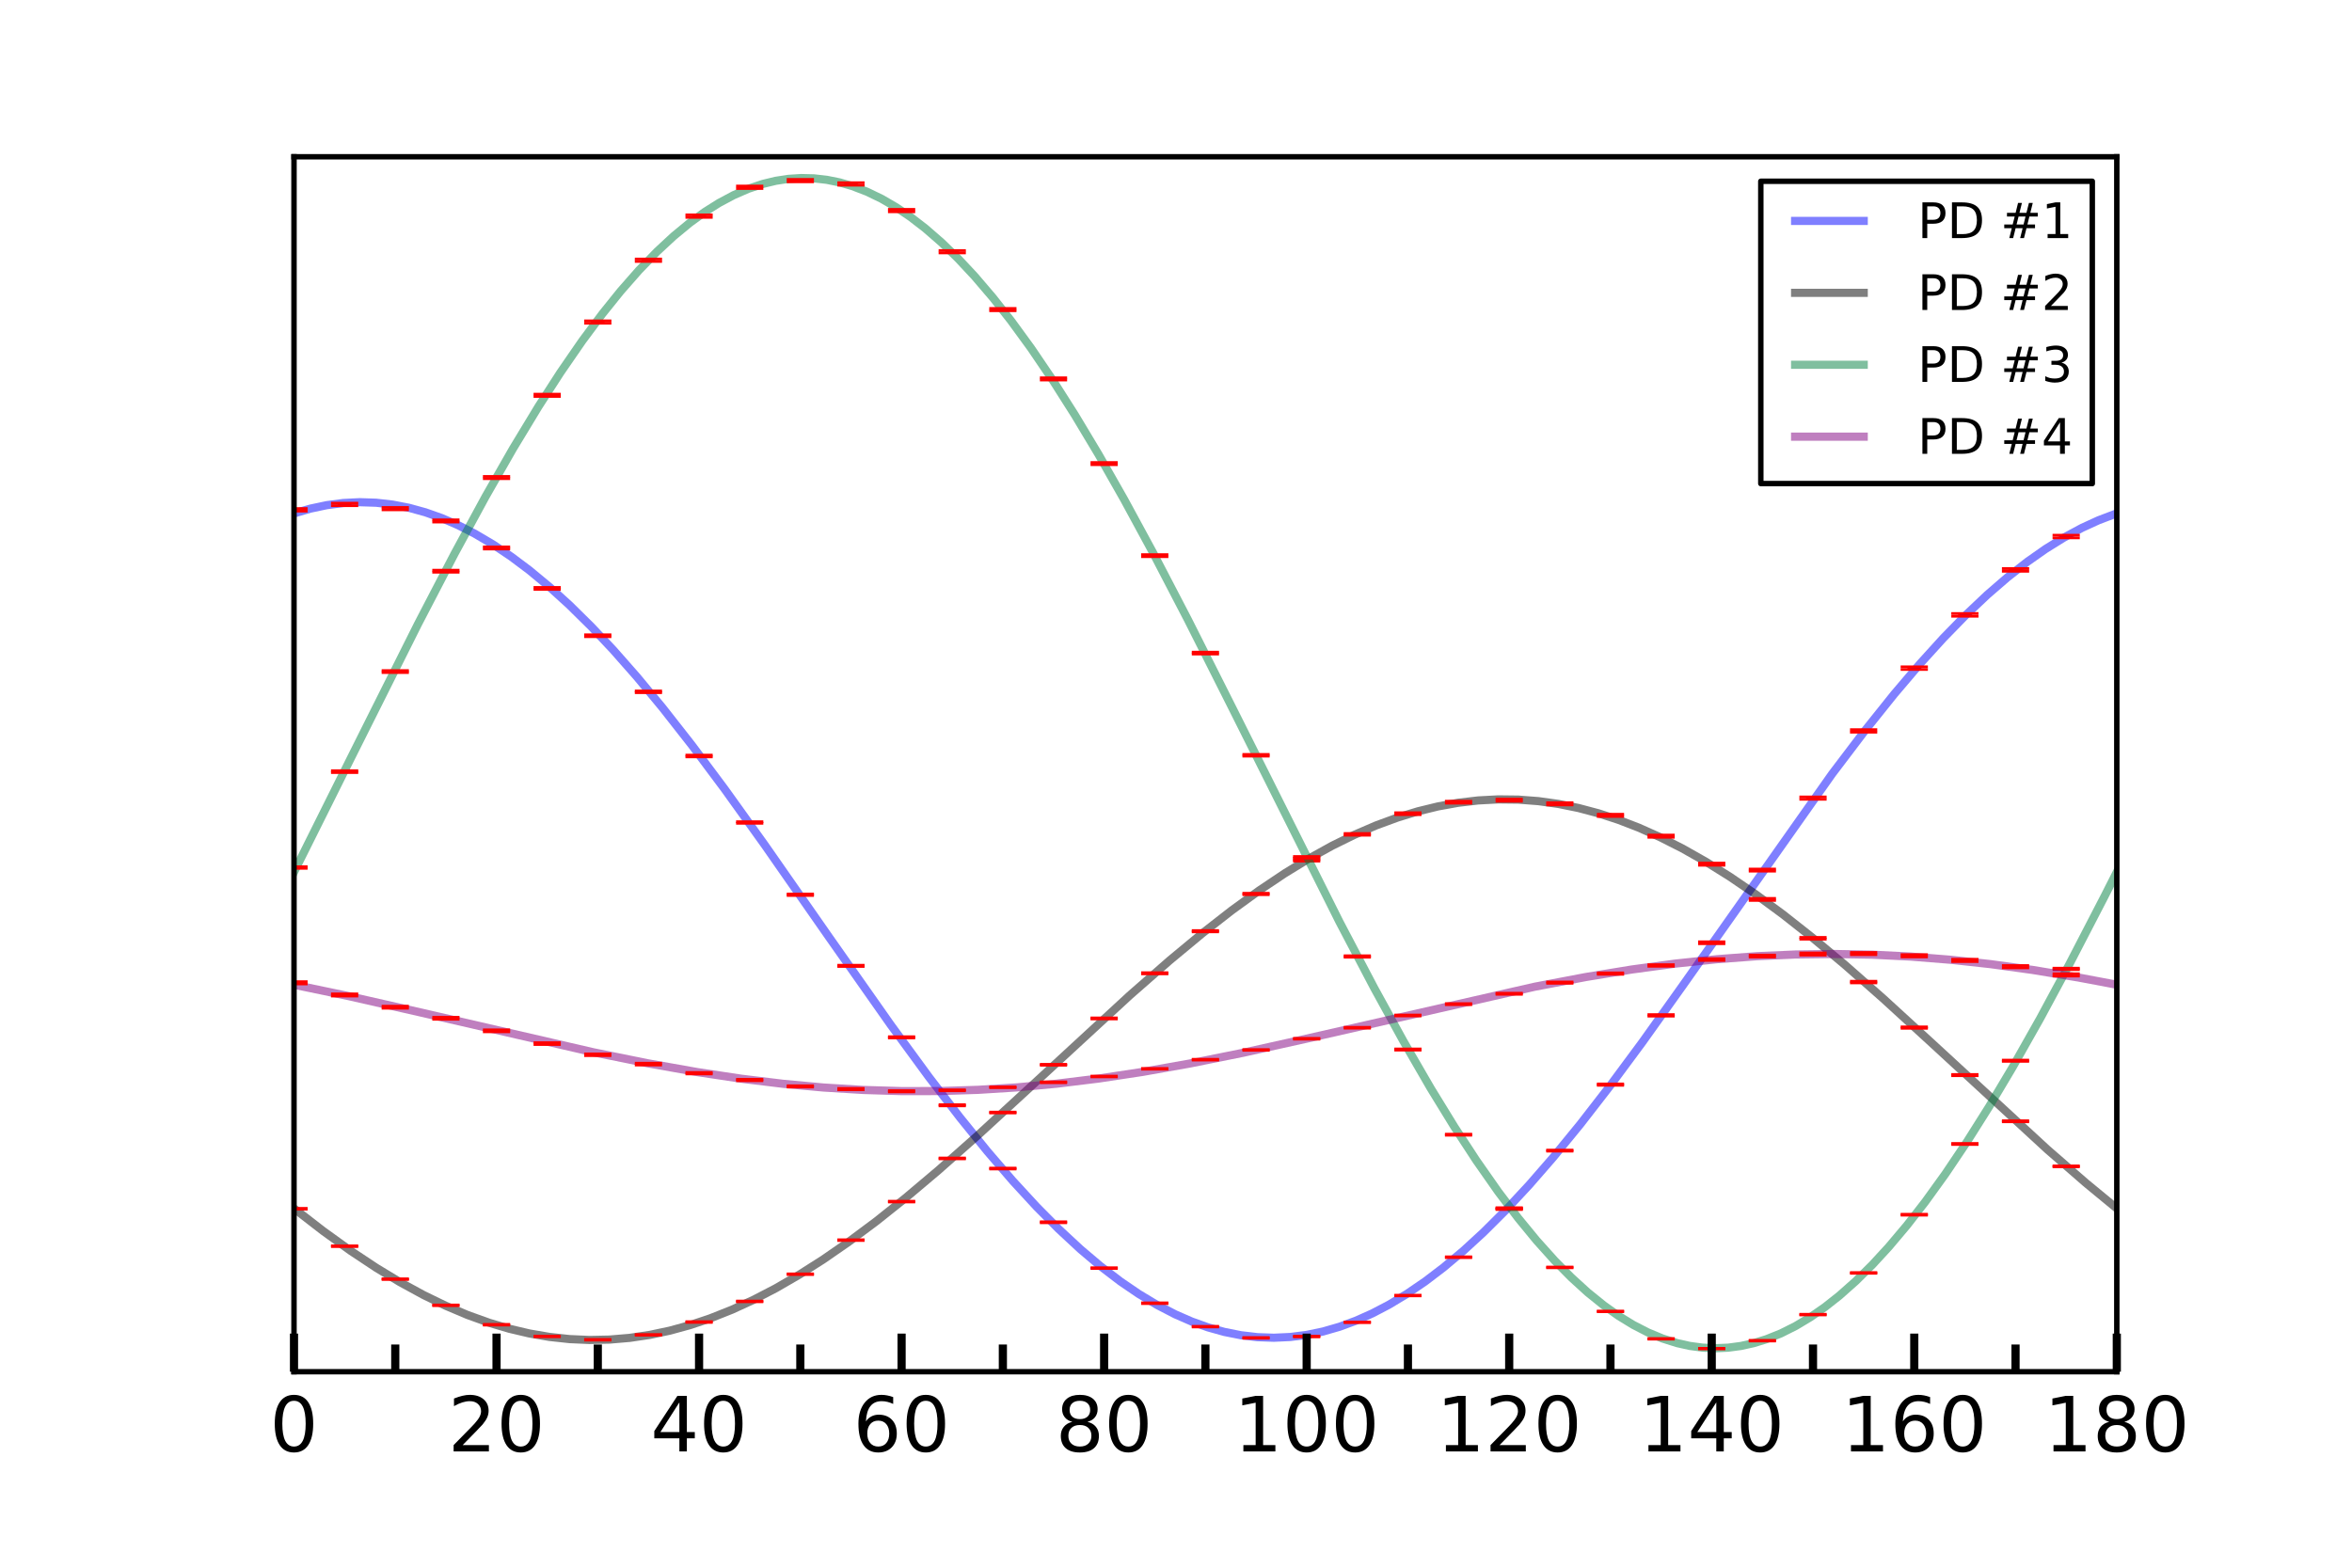 <?xml version="1.0" encoding="utf-8" standalone="no"?>
<!DOCTYPE svg PUBLIC "-//W3C//DTD SVG 1.1//EN"
  "http://www.w3.org/Graphics/SVG/1.1/DTD/svg11.dtd">
<!-- Created with matplotlib (http://matplotlib.org/) -->
<svg height="288pt" version="1.1" viewBox="0 0 432 288" width="432pt" xmlns="http://www.w3.org/2000/svg" xmlns:xlink="http://www.w3.org/1999/xlink">
 <defs>
  <style type="text/css">
*{stroke-linecap:butt;stroke-linejoin:round;stroke-miterlimit:100000;}
  </style>
 </defs>
 <g id="figure_1">
  <g id="patch_1">
   <path d="M 0 288 
L 432 288 
L 432 0 
L 0 0 
z
" style="fill:#ffffff;"/>
  </g>
  <g id="axes_1">
   <g id="patch_2">
    <path d="M 54 252 
L 388.8 252 
L 388.8 28.8 
L 54 28.8 
z
" style="fill:#ffffff;"/>
   </g>
   <g id="LineCollection_1">
    <path clip-path="url(#paf14f85320)" d="M 54 93.901 
L 54 93.422 
" style="fill:none;stroke:#ff0000;stroke-width:2.5;"/>
    <path clip-path="url(#paf14f85320)" d="M 63.3 92.9 
L 63.3 92.432 
" style="fill:none;stroke:#ff0000;stroke-width:2.5;"/>
    <path clip-path="url(#paf14f85320)" d="M 72.6 93.659 
L 72.6 93.225 
" style="fill:none;stroke:#ff0000;stroke-width:2.5;"/>
    <path clip-path="url(#paf14f85320)" d="M 81.9 95.91 
L 81.9 95.493 
" style="fill:none;stroke:#ff0000;stroke-width:2.5;"/>
    <path clip-path="url(#paf14f85320)" d="M 91.2 100.862 
L 91.2 100.469 
" style="fill:none;stroke:#ff0000;stroke-width:2.5;"/>
    <path clip-path="url(#paf14f85320)" d="M 100.5 108.282 
L 100.5 107.918 
" style="fill:none;stroke:#ff0000;stroke-width:2.5;"/>
    <path clip-path="url(#paf14f85320)" d="M 109.8 116.965 
L 109.8 116.613 
" style="fill:none;stroke:#ff0000;stroke-width:2.5;"/>
    <path clip-path="url(#paf14f85320)" d="M 119.1 127.251 
L 119.1 126.938 
" style="fill:none;stroke:#ff0000;stroke-width:2.5;"/>
    <path clip-path="url(#paf14f85320)" d="M 128.4 139.052 
L 128.4 138.725 
" style="fill:none;stroke:#ff0000;stroke-width:2.5;"/>
    <path clip-path="url(#paf14f85320)" d="M 137.7 151.251 
L 137.7 150.95 
" style="fill:none;stroke:#ff0000;stroke-width:2.5;"/>
    <path clip-path="url(#paf14f85320)" d="M 147 164.512 
L 147 164.242 
" style="fill:none;stroke:#ff0000;stroke-width:2.5;"/>
    <path clip-path="url(#paf14f85320)" d="M 156.3 177.553 
L 156.3 177.322 
" style="fill:none;stroke:#ff0000;stroke-width:2.5;"/>
    <path clip-path="url(#paf14f85320)" d="M 165.6 190.682 
L 165.6 190.451 
" style="fill:none;stroke:#ff0000;stroke-width:2.5;"/>
    <path clip-path="url(#paf14f85320)" d="M 174.9 203.164 
L 174.9 202.945 
" style="fill:none;stroke:#ff0000;stroke-width:2.5;"/>
    <path clip-path="url(#paf14f85320)" d="M 184.2 214.76 
L 184.2 214.596 
" style="fill:none;stroke:#ff0000;stroke-width:2.5;"/>
    <path clip-path="url(#paf14f85320)" d="M 193.5 224.628 
L 193.5 224.457 
" style="fill:none;stroke:#ff0000;stroke-width:2.5;"/>
    <path clip-path="url(#paf14f85320)" d="M 202.8 233.031 
L 202.8 232.898 
" style="fill:none;stroke:#ff0000;stroke-width:2.5;"/>
    <path clip-path="url(#paf14f85320)" d="M 212.1 239.48 
L 212.1 239.345 
" style="fill:none;stroke:#ff0000;stroke-width:2.5;"/>
    <path clip-path="url(#paf14f85320)" d="M 221.4 243.776 
L 221.4 243.655 
" style="fill:none;stroke:#ff0000;stroke-width:2.5;"/>
    <path clip-path="url(#paf14f85320)" d="M 230.7 245.848 
L 230.7 245.722 
" style="fill:none;stroke:#ff0000;stroke-width:2.5;"/>
    <path clip-path="url(#paf14f85320)" d="M 240 245.596 
L 240 245.469 
" style="fill:none;stroke:#ff0000;stroke-width:2.5;"/>
    <path clip-path="url(#paf14f85320)" d="M 249.3 242.988 
L 249.3 242.867 
" style="fill:none;stroke:#ff0000;stroke-width:2.5;"/>
    <path clip-path="url(#paf14f85320)" d="M 258.6 238.07 
L 258.6 237.939 
" style="fill:none;stroke:#ff0000;stroke-width:2.5;"/>
    <path clip-path="url(#paf14f85320)" d="M 267.9 231.037 
L 267.9 230.89 
" style="fill:none;stroke:#ff0000;stroke-width:2.5;"/>
    <path clip-path="url(#paf14f85320)" d="M 277.2 222.196 
L 277.2 222.029 
" style="fill:none;stroke:#ff0000;stroke-width:2.5;"/>
    <path clip-path="url(#paf14f85320)" d="M 286.5 211.48 
L 286.5 211.286 
" style="fill:none;stroke:#ff0000;stroke-width:2.5;"/>
    <path clip-path="url(#paf14f85320)" d="M 295.8 199.376 
L 295.8 199.133 
" style="fill:none;stroke:#ff0000;stroke-width:2.5;"/>
    <path clip-path="url(#paf14f85320)" d="M 305.1 186.673 
L 305.1 186.385 
" style="fill:none;stroke:#ff0000;stroke-width:2.5;"/>
    <path clip-path="url(#paf14f85320)" d="M 314.4 173.363 
L 314.4 173.02 
" style="fill:none;stroke:#ff0000;stroke-width:2.5;"/>
    <path clip-path="url(#paf14f85320)" d="M 323.7 160.042 
L 323.7 159.651 
" style="fill:none;stroke:#ff0000;stroke-width:2.5;"/>
    <path clip-path="url(#paf14f85320)" d="M 333 146.836 
L 333 146.399 
" style="fill:none;stroke:#ff0000;stroke-width:2.5;"/>
    <path clip-path="url(#paf14f85320)" d="M 342.3 134.516 
L 342.3 134.047 
" style="fill:none;stroke:#ff0000;stroke-width:2.5;"/>
    <path clip-path="url(#paf14f85320)" d="M 351.6 122.99 
L 351.6 122.5 
" style="fill:none;stroke:#ff0000;stroke-width:2.5;"/>
    <path clip-path="url(#paf14f85320)" d="M 360.9 113.207 
L 360.9 112.708 
" style="fill:none;stroke:#ff0000;stroke-width:2.5;"/>
    <path clip-path="url(#paf14f85320)" d="M 370.2 104.953 
L 370.2 104.453 
" style="fill:none;stroke:#ff0000;stroke-width:2.5;"/>
    <path clip-path="url(#paf14f85320)" d="M 379.5 98.811 
L 379.5 98.318 
" style="fill:none;stroke:#ff0000;stroke-width:2.5;"/>
   </g>
   <g id="LineCollection_2">
    <path clip-path="url(#paf14f85320)" d="M 54 222.132 
L 54 221.985 
" style="fill:none;stroke:#ff0000;stroke-width:2.5;"/>
    <path clip-path="url(#paf14f85320)" d="M 63.3 229.008 
L 63.3 228.87 
" style="fill:none;stroke:#ff0000;stroke-width:2.5;"/>
    <path clip-path="url(#paf14f85320)" d="M 72.6 235.056 
L 72.6 234.931 
" style="fill:none;stroke:#ff0000;stroke-width:2.5;"/>
    <path clip-path="url(#paf14f85320)" d="M 81.9 239.859 
L 81.9 239.734 
" style="fill:none;stroke:#ff0000;stroke-width:2.5;"/>
    <path clip-path="url(#paf14f85320)" d="M 91.2 243.427 
L 91.2 243.302 
" style="fill:none;stroke:#ff0000;stroke-width:2.5;"/>
    <path clip-path="url(#paf14f85320)" d="M 100.5 245.578 
L 100.5 245.461 
" style="fill:none;stroke:#ff0000;stroke-width:2.5;"/>
    <path clip-path="url(#paf14f85320)" d="M 109.8 246.189 
L 109.8 246.069 
" style="fill:none;stroke:#ff0000;stroke-width:2.5;"/>
    <path clip-path="url(#paf14f85320)" d="M 119.1 245.286 
L 119.1 245.165 
" style="fill:none;stroke:#ff0000;stroke-width:2.5;"/>
    <path clip-path="url(#paf14f85320)" d="M 128.4 242.932 
L 128.4 242.808 
" style="fill:none;stroke:#ff0000;stroke-width:2.5;"/>
    <path clip-path="url(#paf14f85320)" d="M 137.7 239.146 
L 137.7 239.018 
" style="fill:none;stroke:#ff0000;stroke-width:2.5;"/>
    <path clip-path="url(#paf14f85320)" d="M 147 234.151 
L 147 234.026 
" style="fill:none;stroke:#ff0000;stroke-width:2.5;"/>
    <path clip-path="url(#paf14f85320)" d="M 156.3 227.897 
L 156.3 227.761 
" style="fill:none;stroke:#ff0000;stroke-width:2.5;"/>
    <path clip-path="url(#paf14f85320)" d="M 165.6 220.817 
L 165.6 220.678 
" style="fill:none;stroke:#ff0000;stroke-width:2.5;"/>
    <path clip-path="url(#paf14f85320)" d="M 174.9 212.891 
L 174.9 212.739 
" style="fill:none;stroke:#ff0000;stroke-width:2.5;"/>
    <path clip-path="url(#paf14f85320)" d="M 184.2 204.457 
L 184.2 204.298 
" style="fill:none;stroke:#ff0000;stroke-width:2.5;"/>
    <path clip-path="url(#paf14f85320)" d="M 193.5 195.697 
L 193.5 195.523 
" style="fill:none;stroke:#ff0000;stroke-width:2.5;"/>
    <path clip-path="url(#paf14f85320)" d="M 202.8 187.197 
L 202.8 187.001 
" style="fill:none;stroke:#ff0000;stroke-width:2.5;"/>
    <path clip-path="url(#paf14f85320)" d="M 212.1 178.912 
L 212.1 178.695 
" style="fill:none;stroke:#ff0000;stroke-width:2.5;"/>
    <path clip-path="url(#paf14f85320)" d="M 221.4 171.196 
L 221.4 170.958 
" style="fill:none;stroke:#ff0000;stroke-width:2.5;"/>
    <path clip-path="url(#paf14f85320)" d="M 230.7 164.358 
L 230.7 164.095 
" style="fill:none;stroke:#ff0000;stroke-width:2.5;"/>
    <path clip-path="url(#paf14f85320)" d="M 240 158.193 
L 240 157.897 
" style="fill:none;stroke:#ff0000;stroke-width:2.5;"/>
    <path clip-path="url(#paf14f85320)" d="M 249.3 153.443 
L 249.3 153.124 
" style="fill:none;stroke:#ff0000;stroke-width:2.5;"/>
    <path clip-path="url(#paf14f85320)" d="M 258.6 149.656 
L 258.6 149.308 
" style="fill:none;stroke:#ff0000;stroke-width:2.5;"/>
    <path clip-path="url(#paf14f85320)" d="M 267.9 147.555 
L 267.9 147.182 
" style="fill:none;stroke:#ff0000;stroke-width:2.5;"/>
    <path clip-path="url(#paf14f85320)" d="M 277.2 147.197 
L 277.2 146.803 
" style="fill:none;stroke:#ff0000;stroke-width:2.5;"/>
    <path clip-path="url(#paf14f85320)" d="M 286.5 147.872 
L 286.5 147.464 
" style="fill:none;stroke:#ff0000;stroke-width:2.5;"/>
    <path clip-path="url(#paf14f85320)" d="M 295.8 149.997 
L 295.8 149.58 
" style="fill:none;stroke:#ff0000;stroke-width:2.5;"/>
    <path clip-path="url(#paf14f85320)" d="M 305.1 153.818 
L 305.1 153.407 
" style="fill:none;stroke:#ff0000;stroke-width:2.5;"/>
    <path clip-path="url(#paf14f85320)" d="M 314.4 158.953 
L 314.4 158.556 
" style="fill:none;stroke:#ff0000;stroke-width:2.5;"/>
    <path clip-path="url(#paf14f85320)" d="M 323.7 165.419 
L 323.7 165.048 
" style="fill:none;stroke:#ff0000;stroke-width:2.5;"/>
    <path clip-path="url(#paf14f85320)" d="M 333 172.544 
L 333 172.205 
" style="fill:none;stroke:#ff0000;stroke-width:2.5;"/>
    <path clip-path="url(#paf14f85320)" d="M 342.3 180.57 
L 342.3 180.267 
" style="fill:none;stroke:#ff0000;stroke-width:2.5;"/>
    <path clip-path="url(#paf14f85320)" d="M 351.6 188.912 
L 351.6 188.65 
" style="fill:none;stroke:#ff0000;stroke-width:2.5;"/>
    <path clip-path="url(#paf14f85320)" d="M 360.9 197.614 
L 360.9 197.389 
" style="fill:none;stroke:#ff0000;stroke-width:2.5;"/>
    <path clip-path="url(#paf14f85320)" d="M 370.2 206.09 
L 370.2 205.894 
" style="fill:none;stroke:#ff0000;stroke-width:2.5;"/>
    <path clip-path="url(#paf14f85320)" d="M 379.5 214.36 
L 379.5 214.188 
" style="fill:none;stroke:#ff0000;stroke-width:2.5;"/>
   </g>
   <g id="LineCollection_3">
    <path clip-path="url(#paf14f85320)" d="M 54 159.526 
L 54 159.226 
" style="fill:none;stroke:#ff0000;stroke-width:2.5;"/>
    <path clip-path="url(#paf14f85320)" d="M 63.3 141.93 
L 63.3 141.586 
" style="fill:none;stroke:#ff0000;stroke-width:2.5;"/>
    <path clip-path="url(#paf14f85320)" d="M 72.6 123.553 
L 72.6 123.192 
" style="fill:none;stroke:#ff0000;stroke-width:2.5;"/>
    <path clip-path="url(#paf14f85320)" d="M 81.9 105.126 
L 81.9 104.745 
" style="fill:none;stroke:#ff0000;stroke-width:2.5;"/>
    <path clip-path="url(#paf14f85320)" d="M 91.2 87.934 
L 91.2 87.521 
" style="fill:none;stroke:#ff0000;stroke-width:2.5;"/>
    <path clip-path="url(#paf14f85320)" d="M 100.5 72.829 
L 100.5 72.409 
" style="fill:none;stroke:#ff0000;stroke-width:2.5;"/>
    <path clip-path="url(#paf14f85320)" d="M 109.8 59.377 
L 109.8 58.942 
" style="fill:none;stroke:#ff0000;stroke-width:2.5;"/>
    <path clip-path="url(#paf14f85320)" d="M 119.1 48.031 
L 119.1 47.585 
" style="fill:none;stroke:#ff0000;stroke-width:2.5;"/>
    <path clip-path="url(#paf14f85320)" d="M 128.4 39.929 
L 128.4 39.477 
" style="fill:none;stroke:#ff0000;stroke-width:2.5;"/>
    <path clip-path="url(#paf14f85320)" d="M 137.7 34.629 
L 137.7 34.176 
" style="fill:none;stroke:#ff0000;stroke-width:2.5;"/>
    <path clip-path="url(#paf14f85320)" d="M 147 33.401 
L 147 32.951 
" style="fill:none;stroke:#ff0000;stroke-width:2.5;"/>
    <path clip-path="url(#paf14f85320)" d="M 156.3 34.018 
L 156.3 33.566 
" style="fill:none;stroke:#ff0000;stroke-width:2.5;"/>
    <path clip-path="url(#paf14f85320)" d="M 165.6 38.908 
L 165.6 38.463 
" style="fill:none;stroke:#ff0000;stroke-width:2.5;"/>
    <path clip-path="url(#paf14f85320)" d="M 174.9 46.465 
L 174.9 46.027 
" style="fill:none;stroke:#ff0000;stroke-width:2.5;"/>
    <path clip-path="url(#paf14f85320)" d="M 184.2 57.088 
L 184.2 56.664 
" style="fill:none;stroke:#ff0000;stroke-width:2.5;"/>
    <path clip-path="url(#paf14f85320)" d="M 193.5 69.819 
L 193.5 69.405 
" style="fill:none;stroke:#ff0000;stroke-width:2.5;"/>
    <path clip-path="url(#paf14f85320)" d="M 202.8 85.362 
L 202.8 84.967 
" style="fill:none;stroke:#ff0000;stroke-width:2.5;"/>
    <path clip-path="url(#paf14f85320)" d="M 212.1 102.272 
L 212.1 101.894 
" style="fill:none;stroke:#ff0000;stroke-width:2.5;"/>
    <path clip-path="url(#paf14f85320)" d="M 221.4 120.152 
L 221.4 119.804 
" style="fill:none;stroke:#ff0000;stroke-width:2.5;"/>
    <path clip-path="url(#paf14f85320)" d="M 230.7 138.914 
L 230.7 138.593 
" style="fill:none;stroke:#ff0000;stroke-width:2.5;"/>
    <path clip-path="url(#paf14f85320)" d="M 240 157.647 
L 240 157.348 
" style="fill:none;stroke:#ff0000;stroke-width:2.5;"/>
    <path clip-path="url(#paf14f85320)" d="M 249.3 175.846 
L 249.3 175.59 
" style="fill:none;stroke:#ff0000;stroke-width:2.5;"/>
    <path clip-path="url(#paf14f85320)" d="M 258.6 192.923 
L 258.6 192.7 
" style="fill:none;stroke:#ff0000;stroke-width:2.5;"/>
    <path clip-path="url(#paf14f85320)" d="M 267.9 208.551 
L 267.9 208.363 
" style="fill:none;stroke:#ff0000;stroke-width:2.5;"/>
    <path clip-path="url(#paf14f85320)" d="M 277.2 222.031 
L 277.2 221.866 
" style="fill:none;stroke:#ff0000;stroke-width:2.5;"/>
    <path clip-path="url(#paf14f85320)" d="M 286.5 232.906 
L 286.5 232.769 
" style="fill:none;stroke:#ff0000;stroke-width:2.5;"/>
    <path clip-path="url(#paf14f85320)" d="M 295.8 240.981 
L 295.8 240.853 
" style="fill:none;stroke:#ff0000;stroke-width:2.5;"/>
    <path clip-path="url(#paf14f85320)" d="M 305.1 246.016 
L 305.1 245.9 
" style="fill:none;stroke:#ff0000;stroke-width:2.5;"/>
    <path clip-path="url(#paf14f85320)" d="M 314.4 247.813 
L 314.4 247.7 
" style="fill:none;stroke:#ff0000;stroke-width:2.5;"/>
    <path clip-path="url(#paf14f85320)" d="M 323.7 246.359 
L 323.7 246.234 
" style="fill:none;stroke:#ff0000;stroke-width:2.5;"/>
    <path clip-path="url(#paf14f85320)" d="M 333 241.57 
L 333 241.44 
" style="fill:none;stroke:#ff0000;stroke-width:2.5;"/>
    <path clip-path="url(#paf14f85320)" d="M 342.3 233.921 
L 342.3 233.785 
" style="fill:none;stroke:#ff0000;stroke-width:2.5;"/>
    <path clip-path="url(#paf14f85320)" d="M 351.6 223.233 
L 351.6 223.068 
" style="fill:none;stroke:#ff0000;stroke-width:2.5;"/>
    <path clip-path="url(#paf14f85320)" d="M 360.9 210.257 
L 360.9 210.062 
" style="fill:none;stroke:#ff0000;stroke-width:2.5;"/>
    <path clip-path="url(#paf14f85320)" d="M 370.2 194.985 
L 370.2 194.755 
" style="fill:none;stroke:#ff0000;stroke-width:2.5;"/>
    <path clip-path="url(#paf14f85320)" d="M 379.5 178.128 
L 379.5 177.86 
" style="fill:none;stroke:#ff0000;stroke-width:2.5;"/>
   </g>
   <g id="LineCollection_4">
    <path clip-path="url(#paf14f85320)" d="M 54 180.763 
L 54 180.34 
" style="fill:none;stroke:#ff0000;stroke-width:2.5;"/>
    <path clip-path="url(#paf14f85320)" d="M 63.3 182.988 
L 63.3 182.59 
" style="fill:none;stroke:#ff0000;stroke-width:2.5;"/>
    <path clip-path="url(#paf14f85320)" d="M 72.6 185.222 
L 72.6 184.847 
" style="fill:none;stroke:#ff0000;stroke-width:2.5;"/>
    <path clip-path="url(#paf14f85320)" d="M 81.9 187.254 
L 81.9 186.885 
" style="fill:none;stroke:#ff0000;stroke-width:2.5;"/>
    <path clip-path="url(#paf14f85320)" d="M 91.2 189.549 
L 91.2 189.19 
" style="fill:none;stroke:#ff0000;stroke-width:2.5;"/>
    <path clip-path="url(#paf14f85320)" d="M 100.5 191.896 
L 100.5 191.552 
" style="fill:none;stroke:#ff0000;stroke-width:2.5;"/>
    <path clip-path="url(#paf14f85320)" d="M 109.8 193.936 
L 109.8 193.617 
" style="fill:none;stroke:#ff0000;stroke-width:2.5;"/>
    <path clip-path="url(#paf14f85320)" d="M 119.1 195.659 
L 119.1 195.321 
" style="fill:none;stroke:#ff0000;stroke-width:2.5;"/>
    <path clip-path="url(#paf14f85320)" d="M 128.4 197.299 
L 128.4 197.02 
" style="fill:none;stroke:#ff0000;stroke-width:2.5;"/>
    <path clip-path="url(#paf14f85320)" d="M 137.7 198.534 
L 137.7 198.278 
" style="fill:none;stroke:#ff0000;stroke-width:2.5;"/>
    <path clip-path="url(#paf14f85320)" d="M 147 199.704 
L 147 199.46 
" style="fill:none;stroke:#ff0000;stroke-width:2.5;"/>
    <path clip-path="url(#paf14f85320)" d="M 156.3 200.2 
L 156.3 199.954 
" style="fill:none;stroke:#ff0000;stroke-width:2.5;"/>
    <path clip-path="url(#paf14f85320)" d="M 165.6 200.592 
L 165.6 200.362 
" style="fill:none;stroke:#ff0000;stroke-width:2.5;"/>
    <path clip-path="url(#paf14f85320)" d="M 174.9 200.386 
L 174.9 200.209 
" style="fill:none;stroke:#ff0000;stroke-width:2.5;"/>
    <path clip-path="url(#paf14f85320)" d="M 184.2 199.818 
L 184.2 199.667 
" style="fill:none;stroke:#ff0000;stroke-width:2.5;"/>
    <path clip-path="url(#paf14f85320)" d="M 193.5 198.902 
L 193.5 198.752 
" style="fill:none;stroke:#ff0000;stroke-width:2.5;"/>
    <path clip-path="url(#paf14f85320)" d="M 202.8 197.836 
L 202.8 197.696 
" style="fill:none;stroke:#ff0000;stroke-width:2.5;"/>
    <path clip-path="url(#paf14f85320)" d="M 212.1 196.421 
L 212.1 196.28 
" style="fill:none;stroke:#ff0000;stroke-width:2.5;"/>
    <path clip-path="url(#paf14f85320)" d="M 221.4 194.746 
L 221.4 194.609 
" style="fill:none;stroke:#ff0000;stroke-width:2.5;"/>
    <path clip-path="url(#paf14f85320)" d="M 230.7 192.952 
L 230.7 192.816 
" style="fill:none;stroke:#ff0000;stroke-width:2.5;"/>
    <path clip-path="url(#paf14f85320)" d="M 240 190.902 
L 240 190.75 
" style="fill:none;stroke:#ff0000;stroke-width:2.5;"/>
    <path clip-path="url(#paf14f85320)" d="M 249.3 188.885 
L 249.3 188.726 
" style="fill:none;stroke:#ff0000;stroke-width:2.5;"/>
    <path clip-path="url(#paf14f85320)" d="M 258.6 186.64 
L 258.6 186.467 
" style="fill:none;stroke:#ff0000;stroke-width:2.5;"/>
    <path clip-path="url(#paf14f85320)" d="M 267.9 184.568 
L 267.9 184.379 
" style="fill:none;stroke:#ff0000;stroke-width:2.5;"/>
    <path clip-path="url(#paf14f85320)" d="M 277.2 182.667 
L 277.2 182.456 
" style="fill:none;stroke:#ff0000;stroke-width:2.5;"/>
    <path clip-path="url(#paf14f85320)" d="M 286.5 180.635 
L 286.5 180.399 
" style="fill:none;stroke:#ff0000;stroke-width:2.5;"/>
    <path clip-path="url(#paf14f85320)" d="M 295.8 178.99 
L 295.8 178.724 
" style="fill:none;stroke:#ff0000;stroke-width:2.5;"/>
    <path clip-path="url(#paf14f85320)" d="M 305.1 177.518 
L 305.1 177.218 
" style="fill:none;stroke:#ff0000;stroke-width:2.5;"/>
    <path clip-path="url(#paf14f85320)" d="M 314.4 176.446 
L 314.4 176.112 
" style="fill:none;stroke:#ff0000;stroke-width:2.5;"/>
    <path clip-path="url(#paf14f85320)" d="M 323.7 175.82 
L 323.7 175.455 
" style="fill:none;stroke:#ff0000;stroke-width:2.5;"/>
    <path clip-path="url(#paf14f85320)" d="M 333 175.461 
L 333 175.063 
" style="fill:none;stroke:#ff0000;stroke-width:2.5;"/>
    <path clip-path="url(#paf14f85320)" d="M 342.3 175.389 
L 342.3 174.977 
" style="fill:none;stroke:#ff0000;stroke-width:2.5;"/>
    <path clip-path="url(#paf14f85320)" d="M 351.6 175.801 
L 351.6 175.376 
" style="fill:none;stroke:#ff0000;stroke-width:2.5;"/>
    <path clip-path="url(#paf14f85320)" d="M 360.9 176.654 
L 360.9 176.225 
" style="fill:none;stroke:#ff0000;stroke-width:2.5;"/>
    <path clip-path="url(#paf14f85320)" d="M 370.2 177.807 
L 370.2 177.379 
" style="fill:none;stroke:#ff0000;stroke-width:2.5;"/>
    <path clip-path="url(#paf14f85320)" d="M 379.5 179.31 
L 379.5 178.887 
" style="fill:none;stroke:#ff0000;stroke-width:2.5;"/>
   </g>
   <g id="line2d_1">
    <path clip-path="url(#paf14f85320)" d="M 54 94.319 
L 57.016 93.439 
L 60.032 92.801 
L 63.049 92.407 
L 66.065 92.258 
L 69.081 92.355 
L 72.097 92.698 
L 75.114 93.285 
L 78.13 94.115 
L 81.146 95.184 
L 84.162 96.491 
L 87.178 98.029 
L 90.53 100.005 
L 93.881 102.253 
L 97.232 104.766 
L 100.919 107.823 
L 104.605 111.172 
L 108.627 115.142 
L 112.649 119.417 
L 117.005 124.367 
L 121.697 130.031 
L 127.059 136.87 
L 133.092 144.949 
L 140.465 155.232 
L 152.195 172.051 
L 163.589 188.257 
L 170.627 197.874 
L 176.324 205.298 
L 181.351 211.507 
L 186.043 216.963 
L 190.4 221.697 
L 194.422 225.755 
L 198.443 229.49 
L 202.13 232.611 
L 205.816 235.429 
L 209.168 237.714 
L 212.519 239.728 
L 215.87 241.463 
L 218.886 242.779 
L 221.903 243.859 
L 224.919 244.699 
L 227.935 245.296 
L 230.951 245.649 
L 233.968 245.757 
L 236.984 245.619 
L 240 245.235 
L 243.016 244.608 
L 246.032 243.738 
L 249.049 242.628 
L 252.065 241.283 
L 255.081 239.707 
L 258.432 237.689 
L 261.784 235.401 
L 265.135 232.849 
L 268.822 229.752 
L 272.508 226.363 
L 276.53 222.354 
L 280.886 217.67 
L 285.243 212.66 
L 290.27 206.519 
L 295.632 199.602 
L 301.665 191.455 
L 309.373 180.64 
L 336.519 142.165 
L 342.551 134.214 
L 347.914 127.517 
L 352.605 122 
L 356.962 117.201 
L 360.984 113.079 
L 365.005 109.275 
L 368.692 106.086 
L 372.378 103.199 
L 375.73 100.846 
L 379.081 98.764 
L 382.432 96.959 
L 385.449 95.578 
L 388.465 94.432 
L 388.8 94.319 
L 388.8 94.319 
" style="fill:none;opacity:0.5;stroke:#0000ff;stroke-linecap:square;stroke-width:1.5;"/>
   </g>
   <g id="line2d_2">
    <defs>
     <path d="M 2.5 0 
L -2.5 -0 
" id="mbf7036e369" style="stroke:#ff0000;stroke-width:0.5;"/>
    </defs>
    <g clip-path="url(#paf14f85320)">
     <use style="fill:#ff0000;stroke:#ff0000;stroke-width:0.5;" x="54.0" xlink:href="#mbf7036e369" y="93.901"/>
     <use style="fill:#ff0000;stroke:#ff0000;stroke-width:0.5;" x="63.3" xlink:href="#mbf7036e369" y="92.9"/>
     <use style="fill:#ff0000;stroke:#ff0000;stroke-width:0.5;" x="72.6" xlink:href="#mbf7036e369" y="93.659"/>
     <use style="fill:#ff0000;stroke:#ff0000;stroke-width:0.5;" x="81.9" xlink:href="#mbf7036e369" y="95.91"/>
     <use style="fill:#ff0000;stroke:#ff0000;stroke-width:0.5;" x="91.2" xlink:href="#mbf7036e369" y="100.862"/>
     <use style="fill:#ff0000;stroke:#ff0000;stroke-width:0.5;" x="100.5" xlink:href="#mbf7036e369" y="108.282"/>
     <use style="fill:#ff0000;stroke:#ff0000;stroke-width:0.5;" x="109.8" xlink:href="#mbf7036e369" y="116.965"/>
     <use style="fill:#ff0000;stroke:#ff0000;stroke-width:0.5;" x="119.1" xlink:href="#mbf7036e369" y="127.251"/>
     <use style="fill:#ff0000;stroke:#ff0000;stroke-width:0.5;" x="128.4" xlink:href="#mbf7036e369" y="139.052"/>
     <use style="fill:#ff0000;stroke:#ff0000;stroke-width:0.5;" x="137.7" xlink:href="#mbf7036e369" y="151.251"/>
     <use style="fill:#ff0000;stroke:#ff0000;stroke-width:0.5;" x="147.0" xlink:href="#mbf7036e369" y="164.512"/>
     <use style="fill:#ff0000;stroke:#ff0000;stroke-width:0.5;" x="156.3" xlink:href="#mbf7036e369" y="177.553"/>
     <use style="fill:#ff0000;stroke:#ff0000;stroke-width:0.5;" x="165.6" xlink:href="#mbf7036e369" y="190.682"/>
     <use style="fill:#ff0000;stroke:#ff0000;stroke-width:0.5;" x="174.9" xlink:href="#mbf7036e369" y="203.164"/>
     <use style="fill:#ff0000;stroke:#ff0000;stroke-width:0.5;" x="184.2" xlink:href="#mbf7036e369" y="214.76"/>
     <use style="fill:#ff0000;stroke:#ff0000;stroke-width:0.5;" x="193.5" xlink:href="#mbf7036e369" y="224.628"/>
     <use style="fill:#ff0000;stroke:#ff0000;stroke-width:0.5;" x="202.8" xlink:href="#mbf7036e369" y="233.031"/>
     <use style="fill:#ff0000;stroke:#ff0000;stroke-width:0.5;" x="212.1" xlink:href="#mbf7036e369" y="239.48"/>
     <use style="fill:#ff0000;stroke:#ff0000;stroke-width:0.5;" x="221.4" xlink:href="#mbf7036e369" y="243.776"/>
     <use style="fill:#ff0000;stroke:#ff0000;stroke-width:0.5;" x="230.7" xlink:href="#mbf7036e369" y="245.848"/>
     <use style="fill:#ff0000;stroke:#ff0000;stroke-width:0.5;" x="240.0" xlink:href="#mbf7036e369" y="245.596"/>
     <use style="fill:#ff0000;stroke:#ff0000;stroke-width:0.5;" x="249.3" xlink:href="#mbf7036e369" y="242.988"/>
     <use style="fill:#ff0000;stroke:#ff0000;stroke-width:0.5;" x="258.6" xlink:href="#mbf7036e369" y="238.07"/>
     <use style="fill:#ff0000;stroke:#ff0000;stroke-width:0.5;" x="267.9" xlink:href="#mbf7036e369" y="231.037"/>
     <use style="fill:#ff0000;stroke:#ff0000;stroke-width:0.5;" x="277.2" xlink:href="#mbf7036e369" y="222.196"/>
     <use style="fill:#ff0000;stroke:#ff0000;stroke-width:0.5;" x="286.5" xlink:href="#mbf7036e369" y="211.48"/>
     <use style="fill:#ff0000;stroke:#ff0000;stroke-width:0.5;" x="295.8" xlink:href="#mbf7036e369" y="199.376"/>
     <use style="fill:#ff0000;stroke:#ff0000;stroke-width:0.5;" x="305.1" xlink:href="#mbf7036e369" y="186.673"/>
     <use style="fill:#ff0000;stroke:#ff0000;stroke-width:0.5;" x="314.4" xlink:href="#mbf7036e369" y="173.363"/>
     <use style="fill:#ff0000;stroke:#ff0000;stroke-width:0.5;" x="323.7" xlink:href="#mbf7036e369" y="160.042"/>
     <use style="fill:#ff0000;stroke:#ff0000;stroke-width:0.5;" x="333.0" xlink:href="#mbf7036e369" y="146.836"/>
     <use style="fill:#ff0000;stroke:#ff0000;stroke-width:0.5;" x="342.3" xlink:href="#mbf7036e369" y="134.516"/>
     <use style="fill:#ff0000;stroke:#ff0000;stroke-width:0.5;" x="351.6" xlink:href="#mbf7036e369" y="122.99"/>
     <use style="fill:#ff0000;stroke:#ff0000;stroke-width:0.5;" x="360.9" xlink:href="#mbf7036e369" y="113.207"/>
     <use style="fill:#ff0000;stroke:#ff0000;stroke-width:0.5;" x="370.2" xlink:href="#mbf7036e369" y="104.953"/>
     <use style="fill:#ff0000;stroke:#ff0000;stroke-width:0.5;" x="379.5" xlink:href="#mbf7036e369" y="98.811"/>
    </g>
   </g>
   <g id="line2d_3">
    <g clip-path="url(#paf14f85320)">
     <use style="fill:#ff0000;stroke:#ff0000;stroke-width:0.5;" x="54.0" xlink:href="#mbf7036e369" y="93.422"/>
     <use style="fill:#ff0000;stroke:#ff0000;stroke-width:0.5;" x="63.3" xlink:href="#mbf7036e369" y="92.432"/>
     <use style="fill:#ff0000;stroke:#ff0000;stroke-width:0.5;" x="72.6" xlink:href="#mbf7036e369" y="93.225"/>
     <use style="fill:#ff0000;stroke:#ff0000;stroke-width:0.5;" x="81.9" xlink:href="#mbf7036e369" y="95.493"/>
     <use style="fill:#ff0000;stroke:#ff0000;stroke-width:0.5;" x="91.2" xlink:href="#mbf7036e369" y="100.469"/>
     <use style="fill:#ff0000;stroke:#ff0000;stroke-width:0.5;" x="100.5" xlink:href="#mbf7036e369" y="107.918"/>
     <use style="fill:#ff0000;stroke:#ff0000;stroke-width:0.5;" x="109.8" xlink:href="#mbf7036e369" y="116.613"/>
     <use style="fill:#ff0000;stroke:#ff0000;stroke-width:0.5;" x="119.1" xlink:href="#mbf7036e369" y="126.938"/>
     <use style="fill:#ff0000;stroke:#ff0000;stroke-width:0.5;" x="128.4" xlink:href="#mbf7036e369" y="138.725"/>
     <use style="fill:#ff0000;stroke:#ff0000;stroke-width:0.5;" x="137.7" xlink:href="#mbf7036e369" y="150.95"/>
     <use style="fill:#ff0000;stroke:#ff0000;stroke-width:0.5;" x="147.0" xlink:href="#mbf7036e369" y="164.242"/>
     <use style="fill:#ff0000;stroke:#ff0000;stroke-width:0.5;" x="156.3" xlink:href="#mbf7036e369" y="177.322"/>
     <use style="fill:#ff0000;stroke:#ff0000;stroke-width:0.5;" x="165.6" xlink:href="#mbf7036e369" y="190.451"/>
     <use style="fill:#ff0000;stroke:#ff0000;stroke-width:0.5;" x="174.9" xlink:href="#mbf7036e369" y="202.945"/>
     <use style="fill:#ff0000;stroke:#ff0000;stroke-width:0.5;" x="184.2" xlink:href="#mbf7036e369" y="214.596"/>
     <use style="fill:#ff0000;stroke:#ff0000;stroke-width:0.5;" x="193.5" xlink:href="#mbf7036e369" y="224.457"/>
     <use style="fill:#ff0000;stroke:#ff0000;stroke-width:0.5;" x="202.8" xlink:href="#mbf7036e369" y="232.898"/>
     <use style="fill:#ff0000;stroke:#ff0000;stroke-width:0.5;" x="212.1" xlink:href="#mbf7036e369" y="239.345"/>
     <use style="fill:#ff0000;stroke:#ff0000;stroke-width:0.5;" x="221.4" xlink:href="#mbf7036e369" y="243.655"/>
     <use style="fill:#ff0000;stroke:#ff0000;stroke-width:0.5;" x="230.7" xlink:href="#mbf7036e369" y="245.722"/>
     <use style="fill:#ff0000;stroke:#ff0000;stroke-width:0.5;" x="240.0" xlink:href="#mbf7036e369" y="245.469"/>
     <use style="fill:#ff0000;stroke:#ff0000;stroke-width:0.5;" x="249.3" xlink:href="#mbf7036e369" y="242.867"/>
     <use style="fill:#ff0000;stroke:#ff0000;stroke-width:0.5;" x="258.6" xlink:href="#mbf7036e369" y="237.939"/>
     <use style="fill:#ff0000;stroke:#ff0000;stroke-width:0.5;" x="267.9" xlink:href="#mbf7036e369" y="230.89"/>
     <use style="fill:#ff0000;stroke:#ff0000;stroke-width:0.5;" x="277.2" xlink:href="#mbf7036e369" y="222.029"/>
     <use style="fill:#ff0000;stroke:#ff0000;stroke-width:0.5;" x="286.5" xlink:href="#mbf7036e369" y="211.286"/>
     <use style="fill:#ff0000;stroke:#ff0000;stroke-width:0.5;" x="295.8" xlink:href="#mbf7036e369" y="199.133"/>
     <use style="fill:#ff0000;stroke:#ff0000;stroke-width:0.5;" x="305.1" xlink:href="#mbf7036e369" y="186.385"/>
     <use style="fill:#ff0000;stroke:#ff0000;stroke-width:0.5;" x="314.4" xlink:href="#mbf7036e369" y="173.02"/>
     <use style="fill:#ff0000;stroke:#ff0000;stroke-width:0.5;" x="323.7" xlink:href="#mbf7036e369" y="159.651"/>
     <use style="fill:#ff0000;stroke:#ff0000;stroke-width:0.5;" x="333.0" xlink:href="#mbf7036e369" y="146.399"/>
     <use style="fill:#ff0000;stroke:#ff0000;stroke-width:0.5;" x="342.3" xlink:href="#mbf7036e369" y="134.047"/>
     <use style="fill:#ff0000;stroke:#ff0000;stroke-width:0.5;" x="351.6" xlink:href="#mbf7036e369" y="122.5"/>
     <use style="fill:#ff0000;stroke:#ff0000;stroke-width:0.5;" x="360.9" xlink:href="#mbf7036e369" y="112.708"/>
     <use style="fill:#ff0000;stroke:#ff0000;stroke-width:0.5;" x="370.2" xlink:href="#mbf7036e369" y="104.453"/>
     <use style="fill:#ff0000;stroke:#ff0000;stroke-width:0.5;" x="379.5" xlink:href="#mbf7036e369" y="98.318"/>
    </g>
   </g>
   <g id="line2d_4"/>
   <g id="line2d_5">
    <path clip-path="url(#paf14f85320)" d="M 54 222.002 
L 59.362 226.155 
L 64.389 229.776 
L 69.081 232.89 
L 73.438 235.529 
L 77.795 237.908 
L 81.816 239.859 
L 85.838 241.562 
L 89.859 243.009 
L 93.546 244.104 
L 97.232 244.97 
L 100.919 245.605 
L 104.605 246.004 
L 108.292 246.167 
L 111.978 246.092 
L 115.665 245.78 
L 119.351 245.232 
L 123.038 244.451 
L 126.724 243.441 
L 130.411 242.206 
L 134.432 240.61 
L 138.454 238.763 
L 142.476 236.675 
L 146.832 234.155 
L 151.189 231.384 
L 155.881 228.139 
L 160.908 224.392 
L 166.27 220.122 
L 172.303 215.035 
L 179.341 208.805 
L 189.059 199.873 
L 207.492 182.873 
L 214.865 176.417 
L 220.897 171.414 
L 226.259 167.235 
L 231.286 163.586 
L 235.978 160.443 
L 240.335 157.775 
L 244.692 155.365 
L 248.714 153.385 
L 252.735 151.649 
L 256.757 150.17 
L 260.443 149.045 
L 264.13 148.147 
L 267.816 147.481 
L 271.503 147.049 
L 275.189 146.854 
L 278.876 146.896 
L 282.562 147.176 
L 286.249 147.692 
L 289.935 148.441 
L 293.622 149.42 
L 297.308 150.625 
L 300.995 152.049 
L 305.016 153.845 
L 309.038 155.884 
L 313.395 158.353 
L 317.751 161.077 
L 322.443 164.275 
L 327.47 167.978 
L 332.832 172.207 
L 338.865 177.255 
L 345.903 183.452 
L 354.951 191.738 
L 376.065 211.187 
L 383.103 217.308 
L 388.8 222.002 
L 388.8 222.002 
" style="fill:none;opacity:0.5;stroke:#000000;stroke-linecap:square;stroke-width:1.5;"/>
   </g>
   <g id="line2d_6">
    <g clip-path="url(#paf14f85320)">
     <use style="fill:#ff0000;stroke:#ff0000;stroke-width:0.5;" x="54.0" xlink:href="#mbf7036e369" y="222.132"/>
     <use style="fill:#ff0000;stroke:#ff0000;stroke-width:0.5;" x="63.3" xlink:href="#mbf7036e369" y="229.008"/>
     <use style="fill:#ff0000;stroke:#ff0000;stroke-width:0.5;" x="72.6" xlink:href="#mbf7036e369" y="235.056"/>
     <use style="fill:#ff0000;stroke:#ff0000;stroke-width:0.5;" x="81.9" xlink:href="#mbf7036e369" y="239.859"/>
     <use style="fill:#ff0000;stroke:#ff0000;stroke-width:0.5;" x="91.2" xlink:href="#mbf7036e369" y="243.427"/>
     <use style="fill:#ff0000;stroke:#ff0000;stroke-width:0.5;" x="100.5" xlink:href="#mbf7036e369" y="245.578"/>
     <use style="fill:#ff0000;stroke:#ff0000;stroke-width:0.5;" x="109.8" xlink:href="#mbf7036e369" y="246.189"/>
     <use style="fill:#ff0000;stroke:#ff0000;stroke-width:0.5;" x="119.1" xlink:href="#mbf7036e369" y="245.286"/>
     <use style="fill:#ff0000;stroke:#ff0000;stroke-width:0.5;" x="128.4" xlink:href="#mbf7036e369" y="242.932"/>
     <use style="fill:#ff0000;stroke:#ff0000;stroke-width:0.5;" x="137.7" xlink:href="#mbf7036e369" y="239.146"/>
     <use style="fill:#ff0000;stroke:#ff0000;stroke-width:0.5;" x="147.0" xlink:href="#mbf7036e369" y="234.151"/>
     <use style="fill:#ff0000;stroke:#ff0000;stroke-width:0.5;" x="156.3" xlink:href="#mbf7036e369" y="227.897"/>
     <use style="fill:#ff0000;stroke:#ff0000;stroke-width:0.5;" x="165.6" xlink:href="#mbf7036e369" y="220.817"/>
     <use style="fill:#ff0000;stroke:#ff0000;stroke-width:0.5;" x="174.9" xlink:href="#mbf7036e369" y="212.891"/>
     <use style="fill:#ff0000;stroke:#ff0000;stroke-width:0.5;" x="184.2" xlink:href="#mbf7036e369" y="204.457"/>
     <use style="fill:#ff0000;stroke:#ff0000;stroke-width:0.5;" x="193.5" xlink:href="#mbf7036e369" y="195.697"/>
     <use style="fill:#ff0000;stroke:#ff0000;stroke-width:0.5;" x="202.8" xlink:href="#mbf7036e369" y="187.197"/>
     <use style="fill:#ff0000;stroke:#ff0000;stroke-width:0.5;" x="212.1" xlink:href="#mbf7036e369" y="178.912"/>
     <use style="fill:#ff0000;stroke:#ff0000;stroke-width:0.5;" x="221.4" xlink:href="#mbf7036e369" y="171.196"/>
     <use style="fill:#ff0000;stroke:#ff0000;stroke-width:0.5;" x="230.7" xlink:href="#mbf7036e369" y="164.358"/>
     <use style="fill:#ff0000;stroke:#ff0000;stroke-width:0.5;" x="240.0" xlink:href="#mbf7036e369" y="158.193"/>
     <use style="fill:#ff0000;stroke:#ff0000;stroke-width:0.5;" x="249.3" xlink:href="#mbf7036e369" y="153.443"/>
     <use style="fill:#ff0000;stroke:#ff0000;stroke-width:0.5;" x="258.6" xlink:href="#mbf7036e369" y="149.656"/>
     <use style="fill:#ff0000;stroke:#ff0000;stroke-width:0.5;" x="267.9" xlink:href="#mbf7036e369" y="147.555"/>
     <use style="fill:#ff0000;stroke:#ff0000;stroke-width:0.5;" x="277.2" xlink:href="#mbf7036e369" y="147.197"/>
     <use style="fill:#ff0000;stroke:#ff0000;stroke-width:0.5;" x="286.5" xlink:href="#mbf7036e369" y="147.872"/>
     <use style="fill:#ff0000;stroke:#ff0000;stroke-width:0.5;" x="295.8" xlink:href="#mbf7036e369" y="149.997"/>
     <use style="fill:#ff0000;stroke:#ff0000;stroke-width:0.5;" x="305.1" xlink:href="#mbf7036e369" y="153.818"/>
     <use style="fill:#ff0000;stroke:#ff0000;stroke-width:0.5;" x="314.4" xlink:href="#mbf7036e369" y="158.953"/>
     <use style="fill:#ff0000;stroke:#ff0000;stroke-width:0.5;" x="323.7" xlink:href="#mbf7036e369" y="165.419"/>
     <use style="fill:#ff0000;stroke:#ff0000;stroke-width:0.5;" x="333.0" xlink:href="#mbf7036e369" y="172.544"/>
     <use style="fill:#ff0000;stroke:#ff0000;stroke-width:0.5;" x="342.3" xlink:href="#mbf7036e369" y="180.57"/>
     <use style="fill:#ff0000;stroke:#ff0000;stroke-width:0.5;" x="351.6" xlink:href="#mbf7036e369" y="188.912"/>
     <use style="fill:#ff0000;stroke:#ff0000;stroke-width:0.5;" x="360.9" xlink:href="#mbf7036e369" y="197.614"/>
     <use style="fill:#ff0000;stroke:#ff0000;stroke-width:0.5;" x="370.2" xlink:href="#mbf7036e369" y="206.09"/>
     <use style="fill:#ff0000;stroke:#ff0000;stroke-width:0.5;" x="379.5" xlink:href="#mbf7036e369" y="214.36"/>
    </g>
   </g>
   <g id="line2d_7">
    <g clip-path="url(#paf14f85320)">
     <use style="fill:#ff0000;stroke:#ff0000;stroke-width:0.5;" x="54.0" xlink:href="#mbf7036e369" y="221.985"/>
     <use style="fill:#ff0000;stroke:#ff0000;stroke-width:0.5;" x="63.3" xlink:href="#mbf7036e369" y="228.87"/>
     <use style="fill:#ff0000;stroke:#ff0000;stroke-width:0.5;" x="72.6" xlink:href="#mbf7036e369" y="234.931"/>
     <use style="fill:#ff0000;stroke:#ff0000;stroke-width:0.5;" x="81.9" xlink:href="#mbf7036e369" y="239.734"/>
     <use style="fill:#ff0000;stroke:#ff0000;stroke-width:0.5;" x="91.2" xlink:href="#mbf7036e369" y="243.302"/>
     <use style="fill:#ff0000;stroke:#ff0000;stroke-width:0.5;" x="100.5" xlink:href="#mbf7036e369" y="245.461"/>
     <use style="fill:#ff0000;stroke:#ff0000;stroke-width:0.5;" x="109.8" xlink:href="#mbf7036e369" y="246.069"/>
     <use style="fill:#ff0000;stroke:#ff0000;stroke-width:0.5;" x="119.1" xlink:href="#mbf7036e369" y="245.165"/>
     <use style="fill:#ff0000;stroke:#ff0000;stroke-width:0.5;" x="128.4" xlink:href="#mbf7036e369" y="242.808"/>
     <use style="fill:#ff0000;stroke:#ff0000;stroke-width:0.5;" x="137.7" xlink:href="#mbf7036e369" y="239.018"/>
     <use style="fill:#ff0000;stroke:#ff0000;stroke-width:0.5;" x="147.0" xlink:href="#mbf7036e369" y="234.026"/>
     <use style="fill:#ff0000;stroke:#ff0000;stroke-width:0.5;" x="156.3" xlink:href="#mbf7036e369" y="227.761"/>
     <use style="fill:#ff0000;stroke:#ff0000;stroke-width:0.5;" x="165.6" xlink:href="#mbf7036e369" y="220.678"/>
     <use style="fill:#ff0000;stroke:#ff0000;stroke-width:0.5;" x="174.9" xlink:href="#mbf7036e369" y="212.739"/>
     <use style="fill:#ff0000;stroke:#ff0000;stroke-width:0.5;" x="184.2" xlink:href="#mbf7036e369" y="204.298"/>
     <use style="fill:#ff0000;stroke:#ff0000;stroke-width:0.5;" x="193.5" xlink:href="#mbf7036e369" y="195.523"/>
     <use style="fill:#ff0000;stroke:#ff0000;stroke-width:0.5;" x="202.8" xlink:href="#mbf7036e369" y="187.001"/>
     <use style="fill:#ff0000;stroke:#ff0000;stroke-width:0.5;" x="212.1" xlink:href="#mbf7036e369" y="178.695"/>
     <use style="fill:#ff0000;stroke:#ff0000;stroke-width:0.5;" x="221.4" xlink:href="#mbf7036e369" y="170.958"/>
     <use style="fill:#ff0000;stroke:#ff0000;stroke-width:0.5;" x="230.7" xlink:href="#mbf7036e369" y="164.095"/>
     <use style="fill:#ff0000;stroke:#ff0000;stroke-width:0.5;" x="240.0" xlink:href="#mbf7036e369" y="157.897"/>
     <use style="fill:#ff0000;stroke:#ff0000;stroke-width:0.5;" x="249.3" xlink:href="#mbf7036e369" y="153.124"/>
     <use style="fill:#ff0000;stroke:#ff0000;stroke-width:0.5;" x="258.6" xlink:href="#mbf7036e369" y="149.308"/>
     <use style="fill:#ff0000;stroke:#ff0000;stroke-width:0.5;" x="267.9" xlink:href="#mbf7036e369" y="147.182"/>
     <use style="fill:#ff0000;stroke:#ff0000;stroke-width:0.5;" x="277.2" xlink:href="#mbf7036e369" y="146.803"/>
     <use style="fill:#ff0000;stroke:#ff0000;stroke-width:0.5;" x="286.5" xlink:href="#mbf7036e369" y="147.464"/>
     <use style="fill:#ff0000;stroke:#ff0000;stroke-width:0.5;" x="295.8" xlink:href="#mbf7036e369" y="149.58"/>
     <use style="fill:#ff0000;stroke:#ff0000;stroke-width:0.5;" x="305.1" xlink:href="#mbf7036e369" y="153.407"/>
     <use style="fill:#ff0000;stroke:#ff0000;stroke-width:0.5;" x="314.4" xlink:href="#mbf7036e369" y="158.556"/>
     <use style="fill:#ff0000;stroke:#ff0000;stroke-width:0.5;" x="323.7" xlink:href="#mbf7036e369" y="165.048"/>
     <use style="fill:#ff0000;stroke:#ff0000;stroke-width:0.5;" x="333.0" xlink:href="#mbf7036e369" y="172.205"/>
     <use style="fill:#ff0000;stroke:#ff0000;stroke-width:0.5;" x="342.3" xlink:href="#mbf7036e369" y="180.267"/>
     <use style="fill:#ff0000;stroke:#ff0000;stroke-width:0.5;" x="351.6" xlink:href="#mbf7036e369" y="188.65"/>
     <use style="fill:#ff0000;stroke:#ff0000;stroke-width:0.5;" x="360.9" xlink:href="#mbf7036e369" y="197.389"/>
     <use style="fill:#ff0000;stroke:#ff0000;stroke-width:0.5;" x="370.2" xlink:href="#mbf7036e369" y="205.894"/>
     <use style="fill:#ff0000;stroke:#ff0000;stroke-width:0.5;" x="379.5" xlink:href="#mbf7036e369" y="214.188"/>
    </g>
   </g>
   <g id="line2d_8"/>
   <g id="line2d_9">
    <path clip-path="url(#paf14f85320)" d="M 54 160.218 
L 64.389 139.378 
L 76.789 114.612 
L 83.492 101.716 
L 89.189 91.225 
L 94.216 82.429 
L 98.908 74.681 
L 102.93 68.442 
L 106.951 62.611 
L 110.638 57.654 
L 113.989 53.489 
L 117.341 49.667 
L 120.692 46.204 
L 123.708 43.404 
L 126.724 40.914 
L 129.405 38.967 
L 132.086 37.277 
L 134.768 35.847 
L 137.449 34.681 
L 140.13 33.783 
L 142.476 33.217 
L 144.822 32.859 
L 147.168 32.709 
L 149.514 32.767 
L 151.859 33.034 
L 154.205 33.508 
L 156.551 34.189 
L 159.232 35.218 
L 161.914 36.514 
L 164.595 38.071 
L 167.276 39.888 
L 169.957 41.958 
L 172.973 44.583 
L 175.989 47.515 
L 179.005 50.744 
L 182.357 54.668 
L 185.708 58.929 
L 189.395 63.987 
L 193.416 69.92 
L 197.438 76.253 
L 201.795 83.523 
L 206.486 91.775 
L 211.849 101.661 
L 218.216 113.898 
L 226.595 130.543 
L 246.032 169.37 
L 252.4 181.496 
L 257.762 191.256 
L 262.789 199.939 
L 267.146 207.037 
L 271.168 213.194 
L 275.189 218.936 
L 278.876 223.805 
L 282.227 227.886 
L 285.578 231.619 
L 288.595 234.671 
L 291.611 237.42 
L 294.627 239.857 
L 297.308 241.756 
L 299.989 243.398 
L 302.67 244.778 
L 305.351 245.894 
L 308.032 246.742 
L 310.378 247.263 
L 312.724 247.577 
L 315.07 247.682 
L 317.416 247.58 
L 319.762 247.269 
L 322.108 246.75 
L 324.454 246.025 
L 327.135 244.946 
L 329.816 243.601 
L 332.497 241.994 
L 335.178 240.13 
L 337.859 238.013 
L 340.876 235.336 
L 343.892 232.353 
L 346.908 229.076 
L 350.259 225.101 
L 353.611 220.79 
L 357.297 215.681 
L 361.319 209.696 
L 365.341 203.316 
L 369.697 195.999 
L 374.724 187.097 
L 380.086 177.143 
L 386.454 164.846 
L 388.8 160.218 
L 388.8 160.218 
" style="fill:none;opacity:0.5;stroke:#008040;stroke-linecap:square;stroke-width:1.5;"/>
   </g>
   <g id="line2d_10">
    <g clip-path="url(#paf14f85320)">
     <use style="fill:#ff0000;stroke:#ff0000;stroke-width:0.5;" x="54.0" xlink:href="#mbf7036e369" y="159.526"/>
     <use style="fill:#ff0000;stroke:#ff0000;stroke-width:0.5;" x="63.3" xlink:href="#mbf7036e369" y="141.93"/>
     <use style="fill:#ff0000;stroke:#ff0000;stroke-width:0.5;" x="72.6" xlink:href="#mbf7036e369" y="123.553"/>
     <use style="fill:#ff0000;stroke:#ff0000;stroke-width:0.5;" x="81.9" xlink:href="#mbf7036e369" y="105.126"/>
     <use style="fill:#ff0000;stroke:#ff0000;stroke-width:0.5;" x="91.2" xlink:href="#mbf7036e369" y="87.934"/>
     <use style="fill:#ff0000;stroke:#ff0000;stroke-width:0.5;" x="100.5" xlink:href="#mbf7036e369" y="72.829"/>
     <use style="fill:#ff0000;stroke:#ff0000;stroke-width:0.5;" x="109.8" xlink:href="#mbf7036e369" y="59.377"/>
     <use style="fill:#ff0000;stroke:#ff0000;stroke-width:0.5;" x="119.1" xlink:href="#mbf7036e369" y="48.031"/>
     <use style="fill:#ff0000;stroke:#ff0000;stroke-width:0.5;" x="128.4" xlink:href="#mbf7036e369" y="39.929"/>
     <use style="fill:#ff0000;stroke:#ff0000;stroke-width:0.5;" x="137.7" xlink:href="#mbf7036e369" y="34.629"/>
     <use style="fill:#ff0000;stroke:#ff0000;stroke-width:0.5;" x="147.0" xlink:href="#mbf7036e369" y="33.401"/>
     <use style="fill:#ff0000;stroke:#ff0000;stroke-width:0.5;" x="156.3" xlink:href="#mbf7036e369" y="34.018"/>
     <use style="fill:#ff0000;stroke:#ff0000;stroke-width:0.5;" x="165.6" xlink:href="#mbf7036e369" y="38.908"/>
     <use style="fill:#ff0000;stroke:#ff0000;stroke-width:0.5;" x="174.9" xlink:href="#mbf7036e369" y="46.465"/>
     <use style="fill:#ff0000;stroke:#ff0000;stroke-width:0.5;" x="184.2" xlink:href="#mbf7036e369" y="57.088"/>
     <use style="fill:#ff0000;stroke:#ff0000;stroke-width:0.5;" x="193.5" xlink:href="#mbf7036e369" y="69.819"/>
     <use style="fill:#ff0000;stroke:#ff0000;stroke-width:0.5;" x="202.8" xlink:href="#mbf7036e369" y="85.362"/>
     <use style="fill:#ff0000;stroke:#ff0000;stroke-width:0.5;" x="212.1" xlink:href="#mbf7036e369" y="102.272"/>
     <use style="fill:#ff0000;stroke:#ff0000;stroke-width:0.5;" x="221.4" xlink:href="#mbf7036e369" y="120.152"/>
     <use style="fill:#ff0000;stroke:#ff0000;stroke-width:0.5;" x="230.7" xlink:href="#mbf7036e369" y="138.914"/>
     <use style="fill:#ff0000;stroke:#ff0000;stroke-width:0.5;" x="240.0" xlink:href="#mbf7036e369" y="157.647"/>
     <use style="fill:#ff0000;stroke:#ff0000;stroke-width:0.5;" x="249.3" xlink:href="#mbf7036e369" y="175.846"/>
     <use style="fill:#ff0000;stroke:#ff0000;stroke-width:0.5;" x="258.6" xlink:href="#mbf7036e369" y="192.923"/>
     <use style="fill:#ff0000;stroke:#ff0000;stroke-width:0.5;" x="267.9" xlink:href="#mbf7036e369" y="208.551"/>
     <use style="fill:#ff0000;stroke:#ff0000;stroke-width:0.5;" x="277.2" xlink:href="#mbf7036e369" y="222.031"/>
     <use style="fill:#ff0000;stroke:#ff0000;stroke-width:0.5;" x="286.5" xlink:href="#mbf7036e369" y="232.906"/>
     <use style="fill:#ff0000;stroke:#ff0000;stroke-width:0.5;" x="295.8" xlink:href="#mbf7036e369" y="240.981"/>
     <use style="fill:#ff0000;stroke:#ff0000;stroke-width:0.5;" x="305.1" xlink:href="#mbf7036e369" y="246.016"/>
     <use style="fill:#ff0000;stroke:#ff0000;stroke-width:0.5;" x="314.4" xlink:href="#mbf7036e369" y="247.813"/>
     <use style="fill:#ff0000;stroke:#ff0000;stroke-width:0.5;" x="323.7" xlink:href="#mbf7036e369" y="246.359"/>
     <use style="fill:#ff0000;stroke:#ff0000;stroke-width:0.5;" x="333.0" xlink:href="#mbf7036e369" y="241.57"/>
     <use style="fill:#ff0000;stroke:#ff0000;stroke-width:0.5;" x="342.3" xlink:href="#mbf7036e369" y="233.921"/>
     <use style="fill:#ff0000;stroke:#ff0000;stroke-width:0.5;" x="351.6" xlink:href="#mbf7036e369" y="223.233"/>
     <use style="fill:#ff0000;stroke:#ff0000;stroke-width:0.5;" x="360.9" xlink:href="#mbf7036e369" y="210.257"/>
     <use style="fill:#ff0000;stroke:#ff0000;stroke-width:0.5;" x="370.2" xlink:href="#mbf7036e369" y="194.985"/>
     <use style="fill:#ff0000;stroke:#ff0000;stroke-width:0.5;" x="379.5" xlink:href="#mbf7036e369" y="178.128"/>
    </g>
   </g>
   <g id="line2d_11">
    <g clip-path="url(#paf14f85320)">
     <use style="fill:#ff0000;stroke:#ff0000;stroke-width:0.5;" x="54.0" xlink:href="#mbf7036e369" y="159.226"/>
     <use style="fill:#ff0000;stroke:#ff0000;stroke-width:0.5;" x="63.3" xlink:href="#mbf7036e369" y="141.586"/>
     <use style="fill:#ff0000;stroke:#ff0000;stroke-width:0.5;" x="72.6" xlink:href="#mbf7036e369" y="123.192"/>
     <use style="fill:#ff0000;stroke:#ff0000;stroke-width:0.5;" x="81.9" xlink:href="#mbf7036e369" y="104.745"/>
     <use style="fill:#ff0000;stroke:#ff0000;stroke-width:0.5;" x="91.2" xlink:href="#mbf7036e369" y="87.521"/>
     <use style="fill:#ff0000;stroke:#ff0000;stroke-width:0.5;" x="100.5" xlink:href="#mbf7036e369" y="72.409"/>
     <use style="fill:#ff0000;stroke:#ff0000;stroke-width:0.5;" x="109.8" xlink:href="#mbf7036e369" y="58.942"/>
     <use style="fill:#ff0000;stroke:#ff0000;stroke-width:0.5;" x="119.1" xlink:href="#mbf7036e369" y="47.585"/>
     <use style="fill:#ff0000;stroke:#ff0000;stroke-width:0.5;" x="128.4" xlink:href="#mbf7036e369" y="39.477"/>
     <use style="fill:#ff0000;stroke:#ff0000;stroke-width:0.5;" x="137.7" xlink:href="#mbf7036e369" y="34.176"/>
     <use style="fill:#ff0000;stroke:#ff0000;stroke-width:0.5;" x="147.0" xlink:href="#mbf7036e369" y="32.951"/>
     <use style="fill:#ff0000;stroke:#ff0000;stroke-width:0.5;" x="156.3" xlink:href="#mbf7036e369" y="33.566"/>
     <use style="fill:#ff0000;stroke:#ff0000;stroke-width:0.5;" x="165.6" xlink:href="#mbf7036e369" y="38.463"/>
     <use style="fill:#ff0000;stroke:#ff0000;stroke-width:0.5;" x="174.9" xlink:href="#mbf7036e369" y="46.027"/>
     <use style="fill:#ff0000;stroke:#ff0000;stroke-width:0.5;" x="184.2" xlink:href="#mbf7036e369" y="56.664"/>
     <use style="fill:#ff0000;stroke:#ff0000;stroke-width:0.5;" x="193.5" xlink:href="#mbf7036e369" y="69.405"/>
     <use style="fill:#ff0000;stroke:#ff0000;stroke-width:0.5;" x="202.8" xlink:href="#mbf7036e369" y="84.967"/>
     <use style="fill:#ff0000;stroke:#ff0000;stroke-width:0.5;" x="212.1" xlink:href="#mbf7036e369" y="101.894"/>
     <use style="fill:#ff0000;stroke:#ff0000;stroke-width:0.5;" x="221.4" xlink:href="#mbf7036e369" y="119.804"/>
     <use style="fill:#ff0000;stroke:#ff0000;stroke-width:0.5;" x="230.7" xlink:href="#mbf7036e369" y="138.593"/>
     <use style="fill:#ff0000;stroke:#ff0000;stroke-width:0.5;" x="240.0" xlink:href="#mbf7036e369" y="157.348"/>
     <use style="fill:#ff0000;stroke:#ff0000;stroke-width:0.5;" x="249.3" xlink:href="#mbf7036e369" y="175.59"/>
     <use style="fill:#ff0000;stroke:#ff0000;stroke-width:0.5;" x="258.6" xlink:href="#mbf7036e369" y="192.7"/>
     <use style="fill:#ff0000;stroke:#ff0000;stroke-width:0.5;" x="267.9" xlink:href="#mbf7036e369" y="208.363"/>
     <use style="fill:#ff0000;stroke:#ff0000;stroke-width:0.5;" x="277.2" xlink:href="#mbf7036e369" y="221.866"/>
     <use style="fill:#ff0000;stroke:#ff0000;stroke-width:0.5;" x="286.5" xlink:href="#mbf7036e369" y="232.769"/>
     <use style="fill:#ff0000;stroke:#ff0000;stroke-width:0.5;" x="295.8" xlink:href="#mbf7036e369" y="240.853"/>
     <use style="fill:#ff0000;stroke:#ff0000;stroke-width:0.5;" x="305.1" xlink:href="#mbf7036e369" y="245.9"/>
     <use style="fill:#ff0000;stroke:#ff0000;stroke-width:0.5;" x="314.4" xlink:href="#mbf7036e369" y="247.7"/>
     <use style="fill:#ff0000;stroke:#ff0000;stroke-width:0.5;" x="323.7" xlink:href="#mbf7036e369" y="246.234"/>
     <use style="fill:#ff0000;stroke:#ff0000;stroke-width:0.5;" x="333.0" xlink:href="#mbf7036e369" y="241.44"/>
     <use style="fill:#ff0000;stroke:#ff0000;stroke-width:0.5;" x="342.3" xlink:href="#mbf7036e369" y="233.785"/>
     <use style="fill:#ff0000;stroke:#ff0000;stroke-width:0.5;" x="351.6" xlink:href="#mbf7036e369" y="223.068"/>
     <use style="fill:#ff0000;stroke:#ff0000;stroke-width:0.5;" x="360.9" xlink:href="#mbf7036e369" y="210.062"/>
     <use style="fill:#ff0000;stroke:#ff0000;stroke-width:0.5;" x="370.2" xlink:href="#mbf7036e369" y="194.755"/>
     <use style="fill:#ff0000;stroke:#ff0000;stroke-width:0.5;" x="379.5" xlink:href="#mbf7036e369" y="177.86"/>
    </g>
   </g>
   <g id="line2d_12"/>
   <g id="line2d_13">
    <path clip-path="url(#paf14f85320)" d="M 54 180.904 
L 64.054 182.999 
L 77.124 185.969 
L 108.962 193.309 
L 119.016 195.345 
L 128.065 196.953 
L 136.108 198.163 
L 143.816 199.104 
L 151.189 199.784 
L 158.562 200.236 
L 165.6 200.447 
L 172.638 200.439 
L 179.676 200.212 
L 186.714 199.77 
L 194.086 199.085 
L 201.795 198.139 
L 209.838 196.924 
L 218.551 195.376 
L 228.27 193.415 
L 240 190.809 
L 281.892 181.27 
L 291.276 179.489 
L 299.654 178.117 
L 307.697 177.025 
L 315.405 176.21 
L 322.778 175.658 
L 329.816 175.349 
L 336.854 175.257 
L 343.892 175.385 
L 350.93 175.731 
L 358.303 176.32 
L 365.676 177.129 
L 373.384 178.194 
L 381.762 179.58 
L 388.8 180.904 
L 388.8 180.904 
" style="fill:none;opacity:0.5;stroke:#800080;stroke-linecap:square;stroke-width:1.5;"/>
   </g>
   <g id="line2d_14">
    <g clip-path="url(#paf14f85320)">
     <use style="fill:#ff0000;stroke:#ff0000;stroke-width:0.5;" x="54.0" xlink:href="#mbf7036e369" y="180.763"/>
     <use style="fill:#ff0000;stroke:#ff0000;stroke-width:0.5;" x="63.3" xlink:href="#mbf7036e369" y="182.988"/>
     <use style="fill:#ff0000;stroke:#ff0000;stroke-width:0.5;" x="72.6" xlink:href="#mbf7036e369" y="185.222"/>
     <use style="fill:#ff0000;stroke:#ff0000;stroke-width:0.5;" x="81.9" xlink:href="#mbf7036e369" y="187.254"/>
     <use style="fill:#ff0000;stroke:#ff0000;stroke-width:0.5;" x="91.2" xlink:href="#mbf7036e369" y="189.549"/>
     <use style="fill:#ff0000;stroke:#ff0000;stroke-width:0.5;" x="100.5" xlink:href="#mbf7036e369" y="191.896"/>
     <use style="fill:#ff0000;stroke:#ff0000;stroke-width:0.5;" x="109.8" xlink:href="#mbf7036e369" y="193.936"/>
     <use style="fill:#ff0000;stroke:#ff0000;stroke-width:0.5;" x="119.1" xlink:href="#mbf7036e369" y="195.659"/>
     <use style="fill:#ff0000;stroke:#ff0000;stroke-width:0.5;" x="128.4" xlink:href="#mbf7036e369" y="197.299"/>
     <use style="fill:#ff0000;stroke:#ff0000;stroke-width:0.5;" x="137.7" xlink:href="#mbf7036e369" y="198.534"/>
     <use style="fill:#ff0000;stroke:#ff0000;stroke-width:0.5;" x="147.0" xlink:href="#mbf7036e369" y="199.704"/>
     <use style="fill:#ff0000;stroke:#ff0000;stroke-width:0.5;" x="156.3" xlink:href="#mbf7036e369" y="200.2"/>
     <use style="fill:#ff0000;stroke:#ff0000;stroke-width:0.5;" x="165.6" xlink:href="#mbf7036e369" y="200.592"/>
     <use style="fill:#ff0000;stroke:#ff0000;stroke-width:0.5;" x="174.9" xlink:href="#mbf7036e369" y="200.386"/>
     <use style="fill:#ff0000;stroke:#ff0000;stroke-width:0.5;" x="184.2" xlink:href="#mbf7036e369" y="199.818"/>
     <use style="fill:#ff0000;stroke:#ff0000;stroke-width:0.5;" x="193.5" xlink:href="#mbf7036e369" y="198.902"/>
     <use style="fill:#ff0000;stroke:#ff0000;stroke-width:0.5;" x="202.8" xlink:href="#mbf7036e369" y="197.836"/>
     <use style="fill:#ff0000;stroke:#ff0000;stroke-width:0.5;" x="212.1" xlink:href="#mbf7036e369" y="196.421"/>
     <use style="fill:#ff0000;stroke:#ff0000;stroke-width:0.5;" x="221.4" xlink:href="#mbf7036e369" y="194.746"/>
     <use style="fill:#ff0000;stroke:#ff0000;stroke-width:0.5;" x="230.7" xlink:href="#mbf7036e369" y="192.952"/>
     <use style="fill:#ff0000;stroke:#ff0000;stroke-width:0.5;" x="240.0" xlink:href="#mbf7036e369" y="190.902"/>
     <use style="fill:#ff0000;stroke:#ff0000;stroke-width:0.5;" x="249.3" xlink:href="#mbf7036e369" y="188.885"/>
     <use style="fill:#ff0000;stroke:#ff0000;stroke-width:0.5;" x="258.6" xlink:href="#mbf7036e369" y="186.64"/>
     <use style="fill:#ff0000;stroke:#ff0000;stroke-width:0.5;" x="267.9" xlink:href="#mbf7036e369" y="184.568"/>
     <use style="fill:#ff0000;stroke:#ff0000;stroke-width:0.5;" x="277.2" xlink:href="#mbf7036e369" y="182.667"/>
     <use style="fill:#ff0000;stroke:#ff0000;stroke-width:0.5;" x="286.5" xlink:href="#mbf7036e369" y="180.635"/>
     <use style="fill:#ff0000;stroke:#ff0000;stroke-width:0.5;" x="295.8" xlink:href="#mbf7036e369" y="178.99"/>
     <use style="fill:#ff0000;stroke:#ff0000;stroke-width:0.5;" x="305.1" xlink:href="#mbf7036e369" y="177.518"/>
     <use style="fill:#ff0000;stroke:#ff0000;stroke-width:0.5;" x="314.4" xlink:href="#mbf7036e369" y="176.446"/>
     <use style="fill:#ff0000;stroke:#ff0000;stroke-width:0.5;" x="323.7" xlink:href="#mbf7036e369" y="175.82"/>
     <use style="fill:#ff0000;stroke:#ff0000;stroke-width:0.5;" x="333.0" xlink:href="#mbf7036e369" y="175.461"/>
     <use style="fill:#ff0000;stroke:#ff0000;stroke-width:0.5;" x="342.3" xlink:href="#mbf7036e369" y="175.389"/>
     <use style="fill:#ff0000;stroke:#ff0000;stroke-width:0.5;" x="351.6" xlink:href="#mbf7036e369" y="175.801"/>
     <use style="fill:#ff0000;stroke:#ff0000;stroke-width:0.5;" x="360.9" xlink:href="#mbf7036e369" y="176.654"/>
     <use style="fill:#ff0000;stroke:#ff0000;stroke-width:0.5;" x="370.2" xlink:href="#mbf7036e369" y="177.807"/>
     <use style="fill:#ff0000;stroke:#ff0000;stroke-width:0.5;" x="379.5" xlink:href="#mbf7036e369" y="179.31"/>
    </g>
   </g>
   <g id="line2d_15">
    <g clip-path="url(#paf14f85320)">
     <use style="fill:#ff0000;stroke:#ff0000;stroke-width:0.5;" x="54.0" xlink:href="#mbf7036e369" y="180.34"/>
     <use style="fill:#ff0000;stroke:#ff0000;stroke-width:0.5;" x="63.3" xlink:href="#mbf7036e369" y="182.59"/>
     <use style="fill:#ff0000;stroke:#ff0000;stroke-width:0.5;" x="72.6" xlink:href="#mbf7036e369" y="184.847"/>
     <use style="fill:#ff0000;stroke:#ff0000;stroke-width:0.5;" x="81.9" xlink:href="#mbf7036e369" y="186.885"/>
     <use style="fill:#ff0000;stroke:#ff0000;stroke-width:0.5;" x="91.2" xlink:href="#mbf7036e369" y="189.19"/>
     <use style="fill:#ff0000;stroke:#ff0000;stroke-width:0.5;" x="100.5" xlink:href="#mbf7036e369" y="191.552"/>
     <use style="fill:#ff0000;stroke:#ff0000;stroke-width:0.5;" x="109.8" xlink:href="#mbf7036e369" y="193.617"/>
     <use style="fill:#ff0000;stroke:#ff0000;stroke-width:0.5;" x="119.1" xlink:href="#mbf7036e369" y="195.321"/>
     <use style="fill:#ff0000;stroke:#ff0000;stroke-width:0.5;" x="128.4" xlink:href="#mbf7036e369" y="197.02"/>
     <use style="fill:#ff0000;stroke:#ff0000;stroke-width:0.5;" x="137.7" xlink:href="#mbf7036e369" y="198.278"/>
     <use style="fill:#ff0000;stroke:#ff0000;stroke-width:0.5;" x="147.0" xlink:href="#mbf7036e369" y="199.46"/>
     <use style="fill:#ff0000;stroke:#ff0000;stroke-width:0.5;" x="156.3" xlink:href="#mbf7036e369" y="199.954"/>
     <use style="fill:#ff0000;stroke:#ff0000;stroke-width:0.5;" x="165.6" xlink:href="#mbf7036e369" y="200.362"/>
     <use style="fill:#ff0000;stroke:#ff0000;stroke-width:0.5;" x="174.9" xlink:href="#mbf7036e369" y="200.209"/>
     <use style="fill:#ff0000;stroke:#ff0000;stroke-width:0.5;" x="184.2" xlink:href="#mbf7036e369" y="199.667"/>
     <use style="fill:#ff0000;stroke:#ff0000;stroke-width:0.5;" x="193.5" xlink:href="#mbf7036e369" y="198.752"/>
     <use style="fill:#ff0000;stroke:#ff0000;stroke-width:0.5;" x="202.8" xlink:href="#mbf7036e369" y="197.696"/>
     <use style="fill:#ff0000;stroke:#ff0000;stroke-width:0.5;" x="212.1" xlink:href="#mbf7036e369" y="196.28"/>
     <use style="fill:#ff0000;stroke:#ff0000;stroke-width:0.5;" x="221.4" xlink:href="#mbf7036e369" y="194.609"/>
     <use style="fill:#ff0000;stroke:#ff0000;stroke-width:0.5;" x="230.7" xlink:href="#mbf7036e369" y="192.816"/>
     <use style="fill:#ff0000;stroke:#ff0000;stroke-width:0.5;" x="240.0" xlink:href="#mbf7036e369" y="190.75"/>
     <use style="fill:#ff0000;stroke:#ff0000;stroke-width:0.5;" x="249.3" xlink:href="#mbf7036e369" y="188.726"/>
     <use style="fill:#ff0000;stroke:#ff0000;stroke-width:0.5;" x="258.6" xlink:href="#mbf7036e369" y="186.467"/>
     <use style="fill:#ff0000;stroke:#ff0000;stroke-width:0.5;" x="267.9" xlink:href="#mbf7036e369" y="184.379"/>
     <use style="fill:#ff0000;stroke:#ff0000;stroke-width:0.5;" x="277.2" xlink:href="#mbf7036e369" y="182.456"/>
     <use style="fill:#ff0000;stroke:#ff0000;stroke-width:0.5;" x="286.5" xlink:href="#mbf7036e369" y="180.399"/>
     <use style="fill:#ff0000;stroke:#ff0000;stroke-width:0.5;" x="295.8" xlink:href="#mbf7036e369" y="178.724"/>
     <use style="fill:#ff0000;stroke:#ff0000;stroke-width:0.5;" x="305.1" xlink:href="#mbf7036e369" y="177.218"/>
     <use style="fill:#ff0000;stroke:#ff0000;stroke-width:0.5;" x="314.4" xlink:href="#mbf7036e369" y="176.112"/>
     <use style="fill:#ff0000;stroke:#ff0000;stroke-width:0.5;" x="323.7" xlink:href="#mbf7036e369" y="175.455"/>
     <use style="fill:#ff0000;stroke:#ff0000;stroke-width:0.5;" x="333.0" xlink:href="#mbf7036e369" y="175.063"/>
     <use style="fill:#ff0000;stroke:#ff0000;stroke-width:0.5;" x="342.3" xlink:href="#mbf7036e369" y="174.977"/>
     <use style="fill:#ff0000;stroke:#ff0000;stroke-width:0.5;" x="351.6" xlink:href="#mbf7036e369" y="175.376"/>
     <use style="fill:#ff0000;stroke:#ff0000;stroke-width:0.5;" x="360.9" xlink:href="#mbf7036e369" y="176.225"/>
     <use style="fill:#ff0000;stroke:#ff0000;stroke-width:0.5;" x="370.2" xlink:href="#mbf7036e369" y="177.379"/>
     <use style="fill:#ff0000;stroke:#ff0000;stroke-width:0.5;" x="379.5" xlink:href="#mbf7036e369" y="178.887"/>
    </g>
   </g>
   <g id="line2d_16"/>
   <g id="patch_3">
    <path d="M 388.8 252 
L 388.8 28.8 
" style="fill:none;stroke:#000000;stroke-linecap:square;stroke-linejoin:miter;"/>
   </g>
   <g id="patch_4">
    <path d="M 54 252 
L 388.8 252 
" style="fill:none;stroke:#000000;stroke-linecap:square;stroke-linejoin:miter;"/>
   </g>
   <g id="patch_5">
    <path d="M 54 252 
L 54 28.8 
" style="fill:none;stroke:#000000;stroke-linecap:square;stroke-linejoin:miter;"/>
   </g>
   <g id="patch_6">
    <path d="M 54 28.8 
L 388.8 28.8 
" style="fill:none;stroke:#000000;stroke-linecap:square;stroke-linejoin:miter;"/>
   </g>
   <g id="matplotlib.axis_1">
    <g id="xtick_1">
     <g id="line2d_17">
      <defs>
       <path d="M 0 0 
L 0 -7 
" id="mddebff41a0" style="stroke:#000000;stroke-width:1.5;"/>
      </defs>
      <g>
       <use style="stroke:#000000;stroke-width:1.5;" x="54.0" xlink:href="#mddebff41a0" y="252.0"/>
      </g>
     </g>
     <g id="text_1">
      <!-- 0 -->
      <defs>
       <path d="M 31.781 66.406 
Q 24.172 66.406 20.328 58.906 
Q 16.5 51.422 16.5 36.375 
Q 16.5 21.391 20.328 13.891 
Q 24.172 6.391 31.781 6.391 
Q 39.453 6.391 43.281 13.891 
Q 47.125 21.391 47.125 36.375 
Q 47.125 51.422 43.281 58.906 
Q 39.453 66.406 31.781 66.406 
M 31.781 74.219 
Q 44.047 74.219 50.516 64.516 
Q 56.984 54.828 56.984 36.375 
Q 56.984 17.969 50.516 8.266 
Q 44.047 -1.422 31.781 -1.422 
Q 19.531 -1.422 13.062 8.266 
Q 6.594 17.969 6.594 36.375 
Q 6.594 54.828 13.062 64.516 
Q 19.531 74.219 31.781 74.219 
" id="BitstreamVeraSans-Roman-30"/>
      </defs>
      <g transform="translate(49.546 266.638)scale(0.14 -0.14)">
       <use xlink:href="#BitstreamVeraSans-Roman-30"/>
      </g>
     </g>
    </g>
    <g id="xtick_2">
     <g id="line2d_18">
      <g>
       <use style="stroke:#000000;stroke-width:1.5;" x="91.2" xlink:href="#mddebff41a0" y="252.0"/>
      </g>
     </g>
     <g id="text_2">
      <!-- 20 -->
      <defs>
       <path d="M 19.188 8.297 
L 53.609 8.297 
L 53.609 0 
L 7.328 0 
L 7.328 8.297 
Q 12.938 14.109 22.625 23.891 
Q 32.328 33.688 34.812 36.531 
Q 39.547 41.844 41.422 45.531 
Q 43.312 49.219 43.312 52.781 
Q 43.312 58.594 39.234 62.25 
Q 35.156 65.922 28.609 65.922 
Q 23.969 65.922 18.812 64.312 
Q 13.672 62.703 7.812 59.422 
L 7.812 69.391 
Q 13.766 71.781 18.938 73 
Q 24.125 74.219 28.422 74.219 
Q 39.75 74.219 46.484 68.547 
Q 53.219 62.891 53.219 53.422 
Q 53.219 48.922 51.531 44.891 
Q 49.859 40.875 45.406 35.406 
Q 44.188 33.984 37.641 27.219 
Q 31.109 20.453 19.188 8.297 
" id="BitstreamVeraSans-Roman-32"/>
      </defs>
      <g transform="translate(82.293 266.638)scale(0.14 -0.14)">
       <use xlink:href="#BitstreamVeraSans-Roman-32"/>
       <use x="63.623" xlink:href="#BitstreamVeraSans-Roman-30"/>
      </g>
     </g>
    </g>
    <g id="xtick_3">
     <g id="line2d_19">
      <g>
       <use style="stroke:#000000;stroke-width:1.5;" x="128.4" xlink:href="#mddebff41a0" y="252.0"/>
      </g>
     </g>
     <g id="text_3">
      <!-- 40 -->
      <defs>
       <path d="M 37.797 64.312 
L 12.891 25.391 
L 37.797 25.391 
z
M 35.203 72.906 
L 47.609 72.906 
L 47.609 25.391 
L 58.016 25.391 
L 58.016 17.188 
L 47.609 17.188 
L 47.609 0 
L 37.797 0 
L 37.797 17.188 
L 4.891 17.188 
L 4.891 26.703 
z
" id="BitstreamVeraSans-Roman-34"/>
      </defs>
      <g transform="translate(119.493 266.638)scale(0.14 -0.14)">
       <use xlink:href="#BitstreamVeraSans-Roman-34"/>
       <use x="63.623" xlink:href="#BitstreamVeraSans-Roman-30"/>
      </g>
     </g>
    </g>
    <g id="xtick_4">
     <g id="line2d_20">
      <g>
       <use style="stroke:#000000;stroke-width:1.5;" x="165.6" xlink:href="#mddebff41a0" y="252.0"/>
      </g>
     </g>
     <g id="text_4">
      <!-- 60 -->
      <defs>
       <path d="M 33.016 40.375 
Q 26.375 40.375 22.484 35.828 
Q 18.609 31.297 18.609 23.391 
Q 18.609 15.531 22.484 10.953 
Q 26.375 6.391 33.016 6.391 
Q 39.656 6.391 43.531 10.953 
Q 47.406 15.531 47.406 23.391 
Q 47.406 31.297 43.531 35.828 
Q 39.656 40.375 33.016 40.375 
M 52.594 71.297 
L 52.594 62.312 
Q 48.875 64.062 45.094 64.984 
Q 41.312 65.922 37.594 65.922 
Q 27.828 65.922 22.672 59.328 
Q 17.531 52.734 16.797 39.406 
Q 19.672 43.656 24.016 45.922 
Q 28.375 48.188 33.594 48.188 
Q 44.578 48.188 50.953 41.516 
Q 57.328 34.859 57.328 23.391 
Q 57.328 12.156 50.688 5.359 
Q 44.047 -1.422 33.016 -1.422 
Q 20.359 -1.422 13.672 8.266 
Q 6.984 17.969 6.984 36.375 
Q 6.984 53.656 15.188 63.938 
Q 23.391 74.219 37.203 74.219 
Q 40.922 74.219 44.703 73.484 
Q 48.484 72.75 52.594 71.297 
" id="BitstreamVeraSans-Roman-36"/>
      </defs>
      <g transform="translate(156.692 266.638)scale(0.14 -0.14)">
       <use xlink:href="#BitstreamVeraSans-Roman-36"/>
       <use x="63.623" xlink:href="#BitstreamVeraSans-Roman-30"/>
      </g>
     </g>
    </g>
    <g id="xtick_5">
     <g id="line2d_21">
      <g>
       <use style="stroke:#000000;stroke-width:1.5;" x="202.8" xlink:href="#mddebff41a0" y="252.0"/>
      </g>
     </g>
     <g id="text_5">
      <!-- 80 -->
      <defs>
       <path d="M 31.781 34.625 
Q 24.75 34.625 20.719 30.859 
Q 16.703 27.094 16.703 20.516 
Q 16.703 13.922 20.719 10.156 
Q 24.75 6.391 31.781 6.391 
Q 38.812 6.391 42.859 10.172 
Q 46.922 13.969 46.922 20.516 
Q 46.922 27.094 42.891 30.859 
Q 38.875 34.625 31.781 34.625 
M 21.922 38.812 
Q 15.578 40.375 12.031 44.719 
Q 8.5 49.078 8.5 55.328 
Q 8.5 64.062 14.719 69.141 
Q 20.953 74.219 31.781 74.219 
Q 42.672 74.219 48.875 69.141 
Q 55.078 64.062 55.078 55.328 
Q 55.078 49.078 51.531 44.719 
Q 48 40.375 41.703 38.812 
Q 48.828 37.156 52.797 32.312 
Q 56.781 27.484 56.781 20.516 
Q 56.781 9.906 50.312 4.234 
Q 43.844 -1.422 31.781 -1.422 
Q 19.734 -1.422 13.25 4.234 
Q 6.781 9.906 6.781 20.516 
Q 6.781 27.484 10.781 32.312 
Q 14.797 37.156 21.922 38.812 
M 18.312 54.391 
Q 18.312 48.734 21.844 45.562 
Q 25.391 42.391 31.781 42.391 
Q 38.141 42.391 41.719 45.562 
Q 45.312 48.734 45.312 54.391 
Q 45.312 60.062 41.719 63.234 
Q 38.141 66.406 31.781 66.406 
Q 25.391 66.406 21.844 63.234 
Q 18.312 60.062 18.312 54.391 
" id="BitstreamVeraSans-Roman-38"/>
      </defs>
      <g transform="translate(193.893 266.638)scale(0.14 -0.14)">
       <use xlink:href="#BitstreamVeraSans-Roman-38"/>
       <use x="63.623" xlink:href="#BitstreamVeraSans-Roman-30"/>
      </g>
     </g>
    </g>
    <g id="xtick_6">
     <g id="line2d_22">
      <g>
       <use style="stroke:#000000;stroke-width:1.5;" x="240.0" xlink:href="#mddebff41a0" y="252.0"/>
      </g>
     </g>
     <g id="text_6">
      <!-- 100 -->
      <defs>
       <path d="M 12.406 8.297 
L 28.516 8.297 
L 28.516 63.922 
L 10.984 60.406 
L 10.984 69.391 
L 28.422 72.906 
L 38.281 72.906 
L 38.281 8.297 
L 54.391 8.297 
L 54.391 0 
L 12.406 0 
z
" id="BitstreamVeraSans-Roman-31"/>
      </defs>
      <g transform="translate(226.639 266.638)scale(0.14 -0.14)">
       <use xlink:href="#BitstreamVeraSans-Roman-31"/>
       <use x="63.623" xlink:href="#BitstreamVeraSans-Roman-30"/>
       <use x="127.246" xlink:href="#BitstreamVeraSans-Roman-30"/>
      </g>
     </g>
    </g>
    <g id="xtick_7">
     <g id="line2d_23">
      <g>
       <use style="stroke:#000000;stroke-width:1.5;" x="277.2" xlink:href="#mddebff41a0" y="252.0"/>
      </g>
     </g>
     <g id="text_7">
      <!-- 120 -->
      <g transform="translate(263.839 266.638)scale(0.14 -0.14)">
       <use xlink:href="#BitstreamVeraSans-Roman-31"/>
       <use x="63.623" xlink:href="#BitstreamVeraSans-Roman-32"/>
       <use x="127.246" xlink:href="#BitstreamVeraSans-Roman-30"/>
      </g>
     </g>
    </g>
    <g id="xtick_8">
     <g id="line2d_24">
      <g>
       <use style="stroke:#000000;stroke-width:1.5;" x="314.4" xlink:href="#mddebff41a0" y="252.0"/>
      </g>
     </g>
     <g id="text_8">
      <!-- 140 -->
      <g transform="translate(301.039 266.638)scale(0.14 -0.14)">
       <use xlink:href="#BitstreamVeraSans-Roman-31"/>
       <use x="63.623" xlink:href="#BitstreamVeraSans-Roman-34"/>
       <use x="127.246" xlink:href="#BitstreamVeraSans-Roman-30"/>
      </g>
     </g>
    </g>
    <g id="xtick_9">
     <g id="line2d_25">
      <g>
       <use style="stroke:#000000;stroke-width:1.5;" x="351.6" xlink:href="#mddebff41a0" y="252.0"/>
      </g>
     </g>
     <g id="text_9">
      <!-- 160 -->
      <g transform="translate(338.239 266.638)scale(0.14 -0.14)">
       <use xlink:href="#BitstreamVeraSans-Roman-31"/>
       <use x="63.623" xlink:href="#BitstreamVeraSans-Roman-36"/>
       <use x="127.246" xlink:href="#BitstreamVeraSans-Roman-30"/>
      </g>
     </g>
    </g>
    <g id="xtick_10">
     <g id="line2d_26">
      <g>
       <use style="stroke:#000000;stroke-width:1.5;" x="388.8" xlink:href="#mddebff41a0" y="252.0"/>
      </g>
     </g>
     <g id="text_10">
      <!-- 180 -->
      <g transform="translate(375.439 266.638)scale(0.14 -0.14)">
       <use xlink:href="#BitstreamVeraSans-Roman-31"/>
       <use x="63.623" xlink:href="#BitstreamVeraSans-Roman-38"/>
       <use x="127.246" xlink:href="#BitstreamVeraSans-Roman-30"/>
      </g>
     </g>
    </g>
    <g id="xtick_11">
     <g id="line2d_27">
      <defs>
       <path d="M 0 0 
L 0 -5 
" id="m8a4b66a046" style="stroke:#000000;stroke-width:1.5;"/>
      </defs>
      <g>
       <use style="stroke:#000000;stroke-width:1.5;" x="72.6" xlink:href="#m8a4b66a046" y="252.0"/>
      </g>
     </g>
    </g>
    <g id="xtick_12">
     <g id="line2d_28">
      <g>
       <use style="stroke:#000000;stroke-width:1.5;" x="109.8" xlink:href="#m8a4b66a046" y="252.0"/>
      </g>
     </g>
    </g>
    <g id="xtick_13">
     <g id="line2d_29">
      <g>
       <use style="stroke:#000000;stroke-width:1.5;" x="147.0" xlink:href="#m8a4b66a046" y="252.0"/>
      </g>
     </g>
    </g>
    <g id="xtick_14">
     <g id="line2d_30">
      <g>
       <use style="stroke:#000000;stroke-width:1.5;" x="184.2" xlink:href="#m8a4b66a046" y="252.0"/>
      </g>
     </g>
    </g>
    <g id="xtick_15">
     <g id="line2d_31">
      <g>
       <use style="stroke:#000000;stroke-width:1.5;" x="221.4" xlink:href="#m8a4b66a046" y="252.0"/>
      </g>
     </g>
    </g>
    <g id="xtick_16">
     <g id="line2d_32">
      <g>
       <use style="stroke:#000000;stroke-width:1.5;" x="258.6" xlink:href="#m8a4b66a046" y="252.0"/>
      </g>
     </g>
    </g>
    <g id="xtick_17">
     <g id="line2d_33">
      <g>
       <use style="stroke:#000000;stroke-width:1.5;" x="295.8" xlink:href="#m8a4b66a046" y="252.0"/>
      </g>
     </g>
    </g>
    <g id="xtick_18">
     <g id="line2d_34">
      <g>
       <use style="stroke:#000000;stroke-width:1.5;" x="333.0" xlink:href="#m8a4b66a046" y="252.0"/>
      </g>
     </g>
    </g>
    <g id="xtick_19">
     <g id="line2d_35">
      <g>
       <use style="stroke:#000000;stroke-width:1.5;" x="370.2" xlink:href="#m8a4b66a046" y="252.0"/>
      </g>
     </g>
    </g>
   </g>
   <g id="matplotlib.axis_2"/>
   <g id="legend_1">
    <g id="patch_7">
     <path d="M 323.415 88.841 
L 384.3 88.841 
L 384.3 33.3 
L 323.415 33.3 
z
" style="fill:#ffffff;stroke:#000000;stroke-linejoin:miter;"/>
    </g>
    <g id="line2d_36">
     <path d="M 329.715 40.589 
L 342.315 40.589 
" style="fill:none;opacity:0.5;stroke:#0000ff;stroke-linecap:square;stroke-width:1.5;"/>
    </g>
    <g id="line2d_37"/>
    <g id="text_11">
     <!-- PD #1 -->
     <defs>
      <path d="M 19.672 64.797 
L 19.672 37.406 
L 32.078 37.406 
Q 38.969 37.406 42.719 40.969 
Q 46.484 44.531 46.484 51.125 
Q 46.484 57.672 42.719 61.234 
Q 38.969 64.797 32.078 64.797 
z
M 9.812 72.906 
L 32.078 72.906 
Q 44.344 72.906 50.609 67.359 
Q 56.891 61.812 56.891 51.125 
Q 56.891 40.328 50.609 34.812 
Q 44.344 29.297 32.078 29.297 
L 19.672 29.297 
L 19.672 0 
L 9.812 0 
z
" id="BitstreamVeraSans-Roman-50"/>
      <path id="BitstreamVeraSans-Roman-20"/>
      <path d="M 51.125 44 
L 36.922 44 
L 32.812 27.688 
L 47.125 27.688 
z
M 43.797 71.781 
L 38.719 51.516 
L 52.984 51.516 
L 58.109 71.781 
L 65.922 71.781 
L 60.891 51.516 
L 76.125 51.516 
L 76.125 44 
L 58.984 44 
L 54.984 27.688 
L 70.516 27.688 
L 70.516 20.219 
L 53.078 20.219 
L 48 0 
L 40.188 0 
L 45.219 20.219 
L 30.906 20.219 
L 25.875 0 
L 18.016 0 
L 23.094 20.219 
L 7.719 20.219 
L 7.719 27.688 
L 24.906 27.688 
L 29 44 
L 13.281 44 
L 13.281 51.516 
L 30.906 51.516 
L 35.891 71.781 
z
" id="BitstreamVeraSans-Roman-23"/>
      <path d="M 19.672 64.797 
L 19.672 8.109 
L 31.594 8.109 
Q 46.688 8.109 53.688 14.938 
Q 60.688 21.781 60.688 36.531 
Q 60.688 51.172 53.688 57.984 
Q 46.688 64.797 31.594 64.797 
z
M 9.812 72.906 
L 30.078 72.906 
Q 51.266 72.906 61.172 64.094 
Q 71.094 55.281 71.094 36.531 
Q 71.094 17.672 61.125 8.828 
Q 51.172 0 30.078 0 
L 9.812 0 
z
" id="BitstreamVeraSans-Roman-44"/>
     </defs>
     <g transform="translate(352.215 43.739)scale(0.09 -0.09)">
      <use xlink:href="#BitstreamVeraSans-Roman-50"/>
      <use x="60.303" xlink:href="#BitstreamVeraSans-Roman-44"/>
      <use x="137.305" xlink:href="#BitstreamVeraSans-Roman-20"/>
      <use x="169.092" xlink:href="#BitstreamVeraSans-Roman-23"/>
      <use x="252.881" xlink:href="#BitstreamVeraSans-Roman-31"/>
     </g>
    </g>
    <g id="line2d_38">
     <path d="M 329.715 53.799 
L 342.315 53.799 
" style="fill:none;opacity:0.5;stroke:#000000;stroke-linecap:square;stroke-width:1.5;"/>
    </g>
    <g id="line2d_39"/>
    <g id="text_12">
     <!-- PD #2 -->
     <g transform="translate(352.215 56.949)scale(0.09 -0.09)">
      <use xlink:href="#BitstreamVeraSans-Roman-50"/>
      <use x="60.303" xlink:href="#BitstreamVeraSans-Roman-44"/>
      <use x="137.305" xlink:href="#BitstreamVeraSans-Roman-20"/>
      <use x="169.092" xlink:href="#BitstreamVeraSans-Roman-23"/>
      <use x="252.881" xlink:href="#BitstreamVeraSans-Roman-32"/>
     </g>
    </g>
    <g id="line2d_40">
     <path d="M 329.715 67.009 
L 342.315 67.009 
" style="fill:none;opacity:0.5;stroke:#008040;stroke-linecap:square;stroke-width:1.5;"/>
    </g>
    <g id="line2d_41"/>
    <g id="text_13">
     <!-- PD #3 -->
     <defs>
      <path d="M 40.578 39.312 
Q 47.656 37.797 51.625 33 
Q 55.609 28.219 55.609 21.188 
Q 55.609 10.406 48.188 4.484 
Q 40.766 -1.422 27.094 -1.422 
Q 22.516 -1.422 17.656 -0.516 
Q 12.797 0.391 7.625 2.203 
L 7.625 11.719 
Q 11.719 9.328 16.594 8.109 
Q 21.484 6.891 26.812 6.891 
Q 36.078 6.891 40.938 10.547 
Q 45.797 14.203 45.797 21.188 
Q 45.797 27.641 41.281 31.266 
Q 36.766 34.906 28.719 34.906 
L 20.219 34.906 
L 20.219 43.016 
L 29.109 43.016 
Q 36.375 43.016 40.234 45.922 
Q 44.094 48.828 44.094 54.297 
Q 44.094 59.906 40.109 62.906 
Q 36.141 65.922 28.719 65.922 
Q 24.656 65.922 20.016 65.031 
Q 15.375 64.156 9.812 62.312 
L 9.812 71.094 
Q 15.438 72.656 20.344 73.438 
Q 25.25 74.219 29.594 74.219 
Q 40.828 74.219 47.359 69.109 
Q 53.906 64.016 53.906 55.328 
Q 53.906 49.266 50.438 45.094 
Q 46.969 40.922 40.578 39.312 
" id="BitstreamVeraSans-Roman-33"/>
     </defs>
     <g transform="translate(352.215 70.159)scale(0.09 -0.09)">
      <use xlink:href="#BitstreamVeraSans-Roman-50"/>
      <use x="60.303" xlink:href="#BitstreamVeraSans-Roman-44"/>
      <use x="137.305" xlink:href="#BitstreamVeraSans-Roman-20"/>
      <use x="169.092" xlink:href="#BitstreamVeraSans-Roman-23"/>
      <use x="252.881" xlink:href="#BitstreamVeraSans-Roman-33"/>
     </g>
    </g>
    <g id="line2d_42">
     <path d="M 329.715 80.22 
L 342.315 80.22 
" style="fill:none;opacity:0.5;stroke:#800080;stroke-linecap:square;stroke-width:1.5;"/>
    </g>
    <g id="line2d_43"/>
    <g id="text_14">
     <!-- PD #4 -->
     <g transform="translate(352.215 83.37)scale(0.09 -0.09)">
      <use xlink:href="#BitstreamVeraSans-Roman-50"/>
      <use x="60.303" xlink:href="#BitstreamVeraSans-Roman-44"/>
      <use x="137.305" xlink:href="#BitstreamVeraSans-Roman-20"/>
      <use x="169.092" xlink:href="#BitstreamVeraSans-Roman-23"/>
      <use x="252.881" xlink:href="#BitstreamVeraSans-Roman-34"/>
     </g>
    </g>
   </g>
  </g>
 </g>
 <defs>
  <clipPath id="paf14f85320">
   <rect height="223.2" width="334.8" x="54.0" y="28.8"/>
  </clipPath>
 </defs>
</svg>
